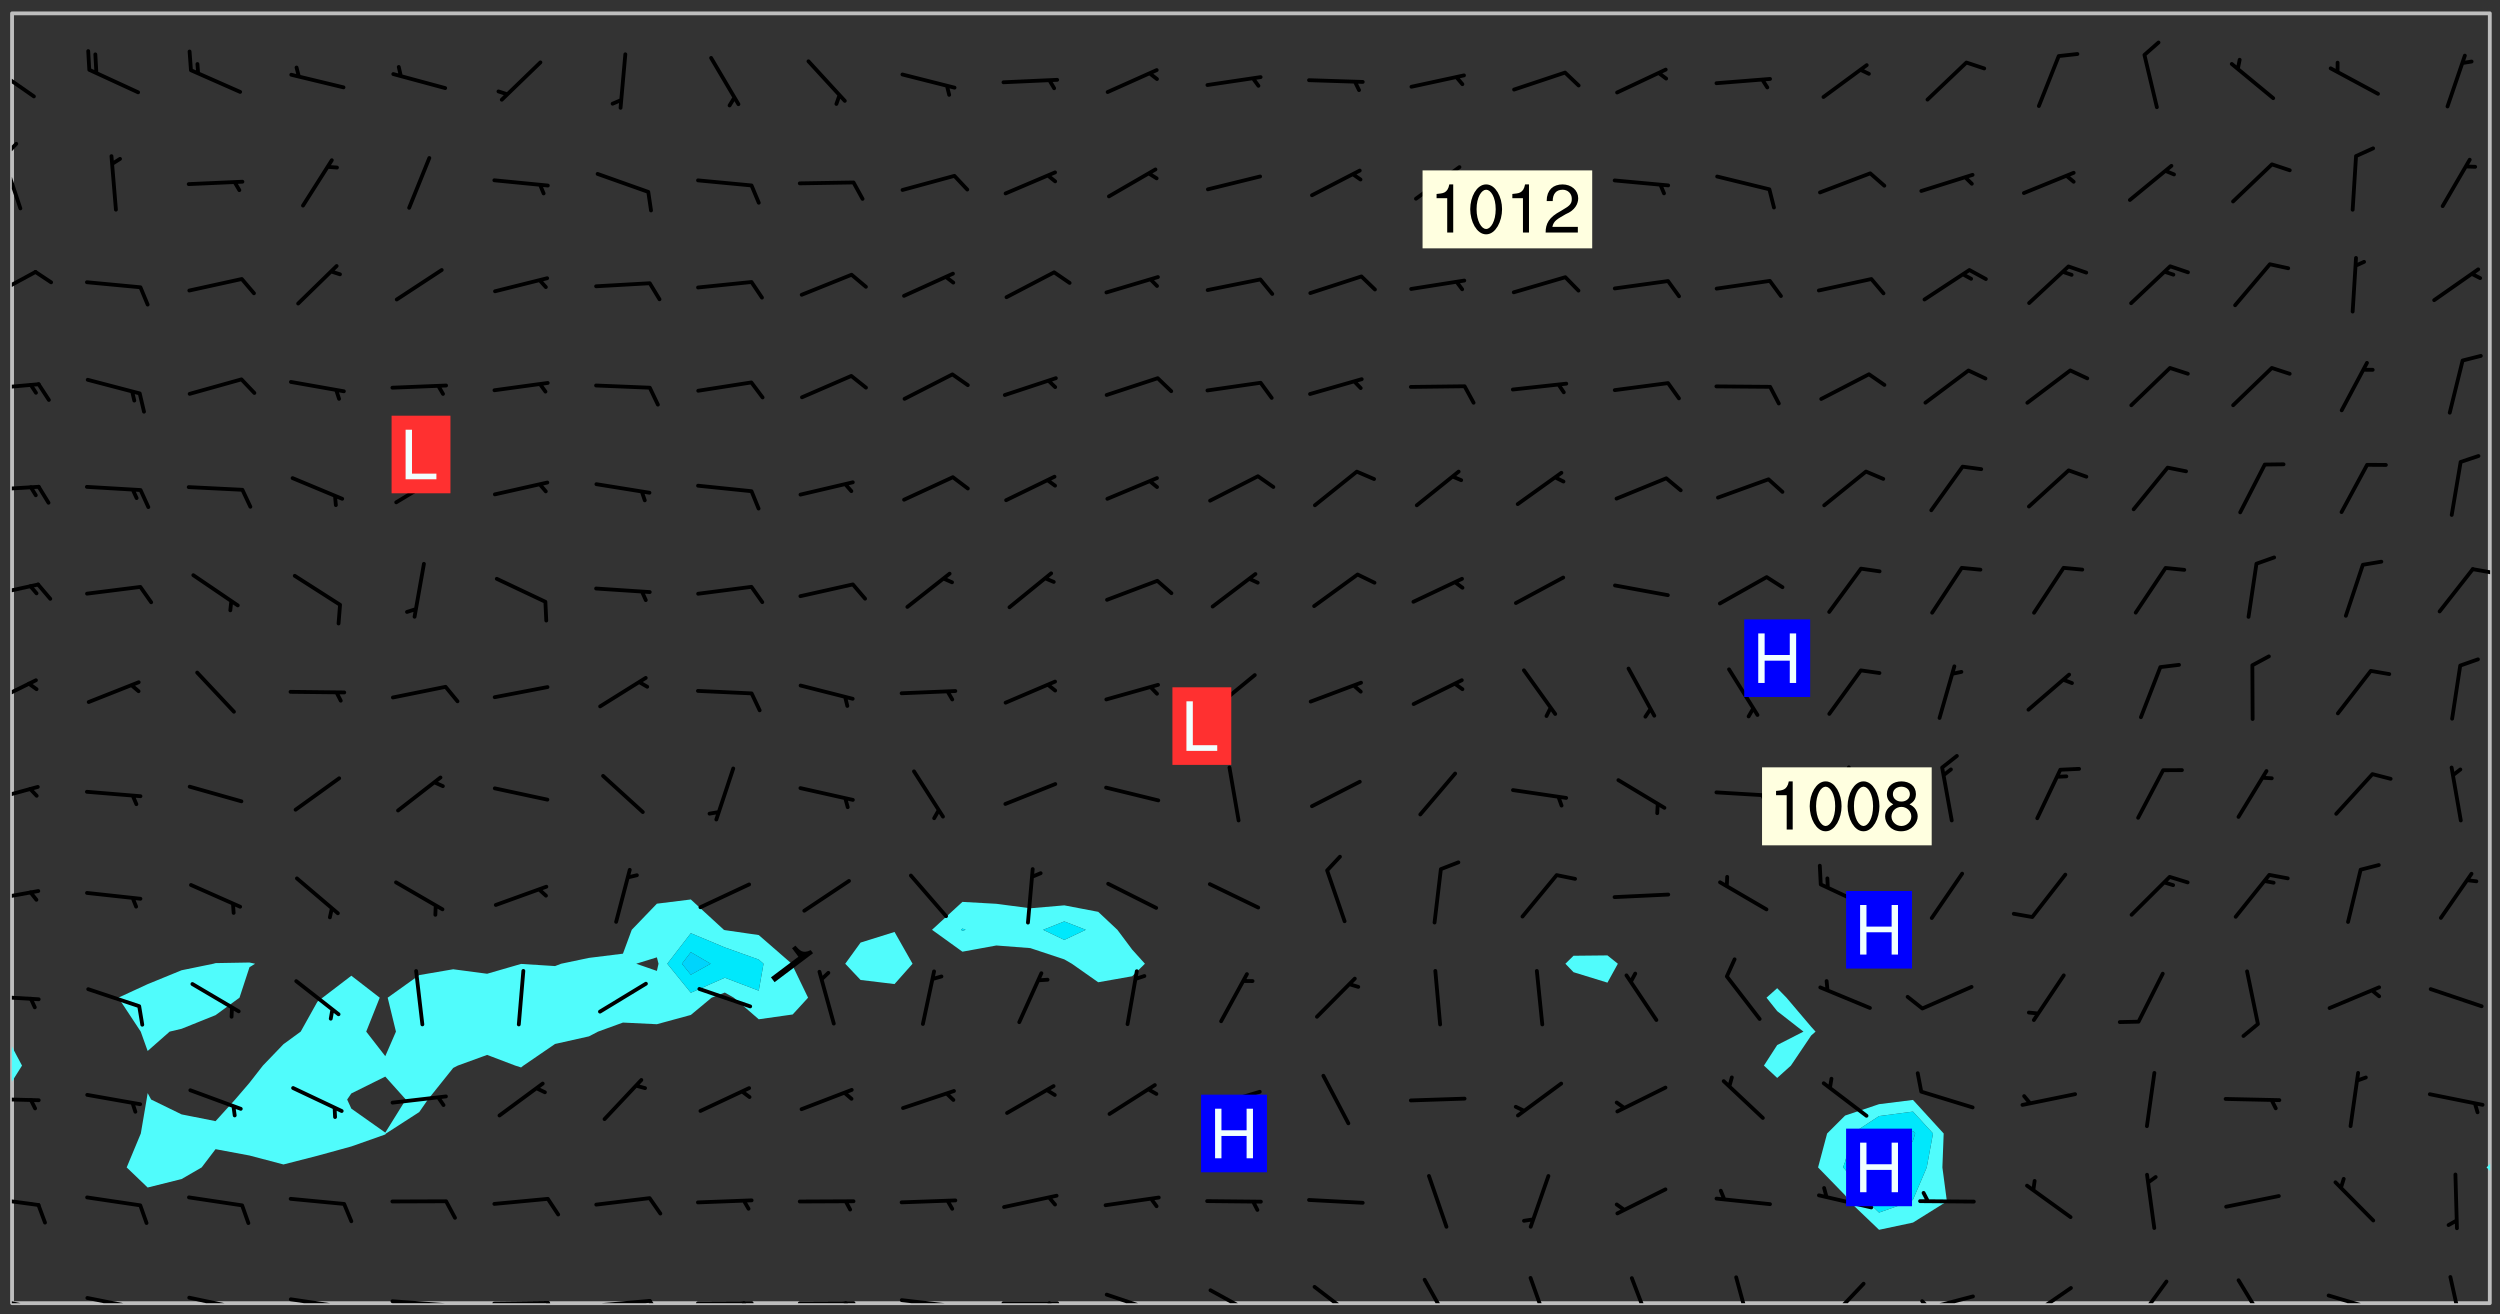<svg xmlns="http://www.w3.org/2000/svg" role="img" xmlns:xlink="http://www.w3.org/1999/xlink" viewBox="142.45 309.95 326.84 171.84"><rect x="142.45" y="309.95" width="326.84" height="171.84" fill="#333333" stroke="none"/><defs><clipPath id="clip2"><path d="M 144 451 L 145 451 L 145 480.328 L 144 480.328 Z M 144 451"/></clipPath><clipPath id="clip3"><path d="M 144 311.672 L 145 311.672 L 145 447 L 144 447 Z M 144 311.672"/></clipPath><clipPath id="clip4"><path d="M 144 311.672 L 468 311.672 L 468 480.328 L 144 480.328 Z M 144 311.672"/></clipPath><clipPath id="clip5"><path d="M 467 463 L 468 463 L 468 480.328 L 467 480.328 Z M 467 463"/></clipPath><clipPath id="clip6"><path d="M 467 311.672 L 468 311.672 L 468 463 L 467 463 Z M 467 311.672"/></clipPath><clipPath id="clip7"><path d="M 144 479 L 148 479 L 148 480.328 L 144 480.328 Z M 144 479"/></clipPath><clipPath id="clip8"><path d="M 147 480 L 149 480 L 149 480.328 L 147 480.328 Z M 147 480"/></clipPath><clipPath id="clip9"><path d="M 153 479 L 162 479 L 162 480.328 L 153 480.328 Z M 153 479"/></clipPath><clipPath id="clip10"><path d="M 160 480 L 162 480 L 162 480.328 L 160 480.328 Z M 160 480"/></clipPath><clipPath id="clip11"><path d="M 166 479 L 175 479 L 175 480.328 L 166 480.328 Z M 166 479"/></clipPath><clipPath id="clip12"><path d="M 173 480 L 175 480 L 175 480.328 L 173 480.328 Z M 173 480"/></clipPath><clipPath id="clip13"><path d="M 180 479 L 188 479 L 188 480.328 L 180 480.328 Z M 180 479"/></clipPath><clipPath id="clip14"><path d="M 187 480 L 189 480 L 189 480.328 L 187 480.328 Z M 187 480"/></clipPath><clipPath id="clip15"><path d="M 193 479 L 202 479 L 202 480.328 L 193 480.328 Z M 193 479"/></clipPath><clipPath id="clip16"><path d="M 200 480 L 203 480 L 203 480.328 L 200 480.328 Z M 200 480"/></clipPath><clipPath id="clip17"><path d="M 206 480 L 215 480 L 215 480.328 L 206 480.328 Z M 206 480"/></clipPath><clipPath id="clip18"><path d="M 213 480 L 216 480 L 216 480.328 L 213 480.328 Z M 213 480"/></clipPath><clipPath id="clip19"><path d="M 220 479 L 228 479 L 228 480.328 L 220 480.328 Z M 220 479"/></clipPath><clipPath id="clip20"><path d="M 227 479 L 229 479 L 229 480.328 L 227 480.328 Z M 227 479"/></clipPath><clipPath id="clip21"><path d="M 233 480 L 241 480 L 241 480.328 L 233 480.328 Z M 233 480"/></clipPath><clipPath id="clip22"><path d="M 239 480 L 241 480 L 241 480.328 L 239 480.328 Z M 239 480"/></clipPath><clipPath id="clip23"><path d="M 246 480 L 255 480 L 255 480.328 L 246 480.328 Z M 246 480"/></clipPath><clipPath id="clip24"><path d="M 252 480 L 254 480 L 254 480.328 L 252 480.328 Z M 252 480"/></clipPath><clipPath id="clip25"><path d="M 260 479 L 268 479 L 268 480.328 L 260 480.328 Z M 260 479"/></clipPath><clipPath id="clip26"><path d="M 266 480 L 268 480 L 268 480.328 L 266 480.328 Z M 266 480"/></clipPath><clipPath id="clip27"><path d="M 273 480 L 281 480 L 281 480.328 L 273 480.328 Z M 273 480"/></clipPath><clipPath id="clip28"><path d="M 279 480 L 281 480 L 281 480.328 L 279 480.328 Z M 279 480"/></clipPath><clipPath id="clip29"><path d="M 286 478 L 295 478 L 295 480.328 L 286 480.328 Z M 286 478"/></clipPath><clipPath id="clip30"><path d="M 292 480 L 294 480 L 294 480.328 L 292 480.328 Z M 292 480"/></clipPath><clipPath id="clip31"><path d="M 300 478 L 308 478 L 308 480.328 L 300 480.328 Z M 300 478"/></clipPath><clipPath id="clip32"><path d="M 314 477 L 321 477 L 321 480.328 L 314 480.328 Z M 314 477"/></clipPath><clipPath id="clip33"><path d="M 328 477 L 333 477 L 333 480.328 L 328 480.328 Z M 328 477"/></clipPath><clipPath id="clip34"><path d="M 342 476 L 346 476 L 346 480.328 L 342 480.328 Z M 342 476"/></clipPath><clipPath id="clip35"><path d="M 355 476 L 359 476 L 359 480.328 L 355 480.328 Z M 355 476"/></clipPath><clipPath id="clip36"><path d="M 369 476 L 372 476 L 372 480.328 L 369 480.328 Z M 369 476"/></clipPath><clipPath id="clip37"><path d="M 381 477 L 387 477 L 387 480.328 L 381 480.328 Z M 381 477"/></clipPath><clipPath id="clip38"><path d="M 393 479 L 401 479 L 401 480.328 L 393 480.328 Z M 393 479"/></clipPath><clipPath id="clip39"><path d="M 393 479 L 395 479 L 395 480.328 L 393 480.328 Z M 393 479"/></clipPath><clipPath id="clip40"><path d="M 407 478 L 414 478 L 414 480.328 L 407 480.328 Z M 407 478"/></clipPath><clipPath id="clip41"><path d="M 406 480 L 409 480 L 409 480.328 L 406 480.328 Z M 406 480"/></clipPath><clipPath id="clip42"><path d="M 421 477 L 426 477 L 426 480.328 L 421 480.328 Z M 421 477"/></clipPath><clipPath id="clip43"><path d="M 434 477 L 440 477 L 440 480.328 L 434 480.328 Z M 434 477"/></clipPath><clipPath id="clip44"><path d="M 446 479 L 454 479 L 454 480.328 L 446 480.328 Z M 446 479"/></clipPath><clipPath id="clip45"><path d="M 452 480 L 454 480 L 454 480.328 L 452 480.328 Z M 452 480"/></clipPath><clipPath id="clip46"><path d="M 462 476 L 465 476 L 465 480.328 L 462 480.328 Z M 462 476"/></clipPath><clipPath id="clip47"><path d="M 144 466 L 148 466 L 148 468 L 144 468 Z M 144 466"/></clipPath><clipPath id="clip48"><path d="M 144 453 L 148 453 L 148 455 L 144 455 Z M 144 453"/></clipPath><clipPath id="clip49"><path d="M 144 439 L 148 439 L 148 441 L 144 441 Z M 144 439"/></clipPath><clipPath id="clip50"><path d="M 144 426 L 148 426 L 148 428 L 144 428 Z M 144 426"/></clipPath><clipPath id="clip51"><path d="M 144 412 L 148 412 L 148 415 L 144 415 Z M 144 412"/></clipPath><clipPath id="clip52"><path d="M 144 398 L 148 398 L 148 403 L 144 403 Z M 144 398"/></clipPath><clipPath id="clip53"><path d="M 144 386 L 148 386 L 148 389 L 144 389 Z M 144 386"/></clipPath><clipPath id="clip54"><path d="M 465 384 L 468 384 L 468 386 L 465 386 Z M 465 384"/></clipPath><clipPath id="clip55"><path d="M 144 373 L 148 373 L 148 375 L 144 375 Z M 144 373"/></clipPath><clipPath id="clip56"><path d="M 144 359 L 148 359 L 148 362 L 144 362 Z M 144 359"/></clipPath><clipPath id="clip57"><path d="M 144 345 L 148 345 L 148 350 L 144 350 Z M 144 345"/></clipPath><clipPath id="clip58"><path d="M 144 330 L 146 330 L 146 338 L 144 338 Z M 144 330"/></clipPath><clipPath id="clip59"><path d="M 144 328 L 145 328 L 145 331 L 144 331 Z M 144 328"/></clipPath><clipPath id="clip60"><path d="M 144 318 L 148 318 L 148 323 L 144 323 Z M 144 318"/></clipPath><g id="surface1007" clip-path="url(#clip1)"><path fill="#fff" fill-opacity="0" fill-rule="evenodd" d="M 0 0 L 1000 0 L 1000 1000 L 0 1000 Z M 0 0"/><path fill="#d3d3d3" fill-opacity="0" fill-rule="evenodd" d="M162.152 355.867L161.918 356.16 161.977 356.395 162.094 356.566 162.27 356.801 162.562 357.148 162.676 357.207 162.793 357.035 162.852 356.801 163.027 356.625 163.492 356.449 164.191 356.449 164.426 356.742 164.715 357.559 164.773 357.734 164.949 357.965 165.301 358.199 166 358.898 166.172 359.074 166.406 359.422 166.641 359.832 166.93 360.414 167.34 360.879 167.57 361.113 167.805 361.289 167.922 361.52 168.098 361.812 168.27 362.977 168.27 363.211 168.328 363.5 168.387 363.617 168.504 363.734 168.852 364.145 168.969 364.316 169.145 364.492 169.32 364.727 169.438 364.898 169.609 365.25 169.668 365.484 169.902 365.891 170.137 365.832 169.961 366.008 169.902 366.938 169.32 366.938 169.086 366.824 168.738 366.938 168.621 367.055 168.562 367.348 168.504 367.523 168.387 367.695 167.922 367.988 167.863 368.223 167.805 368.336 167.805 368.98 167.863 369.152 167.863 369.562 167.922 369.621 167.922 370.027 167.98 370.434 168.098 370.609 168.156 370.668 168.387 371.309 168.328 371.602 168.328 372.301 168.27 372.883 168.27 373.117 168.211 373.348 168.156 373.699 168.156 375.621 168.211 375.738 168.637 375.738 168.27 375.855 168.246 376.207 169.137 377.375 170.879 377.914 172.219 378.273 172.219 378.812 172.309 379.621 172.844 380.336 174.363 380.605 175.254 380.52 175.344 381.684 175.879 381.863 177.039 381.684 179.094 380.699 180.254 380.336 182.133 380.16 183.828 379.98 183.648 380.699 182.133 380.785 180.883 380.875 180.078 381.145 179.004 381.953 179.273 382.672 179.809 383.57 179.629 384.195 179.363 385.004 179.629 386.082 180.254 386.98 181.059 387.16 182.309 386.98 182.043 387.703 182.141 388.207 182.195 388.5 182.195 388.672 182.254 388.965 182.254 389.371 182.43 389.488 182.781 389.605 183.188 389.605 183.48 389.43 183.594 389.312 183.652 389.195 183.77 388.965 183.828 388.789 184.18 388.324 184.41 388.148 184.586 388.09 184.762 388.148 184.82 388.324 184.938 389.312 184.992 389.781 185.051 389.953 185.168 390.188 185.344 390.246 186.16 390.305 186.449 390.305 186.566 390.539 186.625 390.945 186.684 391.297 186.684 392.402 186.801 392.695 186.918 393.043 187.207 393.742 187.383 394.094 187.965 394.848 188.316 395.023 188.488 395.082 188.957 395.316 189.598 395.781 189.945 396.016 190.238 396.191 190.531 396.246 190.762 396.309 191.578 396.656 191.871 396.832 191.984 397.004 192.336 397.355 192.453 397.531 192.977 398.172 192.977 398.461 193.035 398.812 193.035 399.16 193.094 399.512 193.152 399.801 193.27 399.859 193.441 399.918 193.617 399.918 194.199 400.152 194.375 400.27 194.551 400.559 194.727 400.793 194.84 401.027 195.133 401.258 195.25 401.375 195.25 401.785 195.309 401.84 195.598 402.074 195.832 402.191 195.891 402.309 196.008 402.48 196.066 402.598 196.297 402.832 196.355 403.008 196.59 403.066 196.707 403.125 196.59 403.238 196.531 403.355 196.531 403.473 196.414 403.766 196.297 404.055 196.297 404.637 196.473 404.754 196.59 404.812 196.648 404.93 196.766 405.047 196.879 405.105 197.055 405.453 197.113 405.805 197.172 406.211 197.172 406.387 197.113 406.562 196.996 407.262 196.996 407.434 197.113 407.609 197.406 407.902 197.812 407.902 197.988 408.02 198.105 408.191 198.223 408.484 198.223 408.719 197.695 408.719 197.465 408.484 197.23 408.484 197.055 408.543 196.996 409.242 197.055 409.59 197.172 409.766 197.348 410.176 197.465 410.406 197.754 410.875 197.93 410.93 198.453 410.93 198.688 410.988 199.445 411.629 199.504 411.922 199.504 412.156 199.562 412.215 199.793 412.562 199.793 412.914 199.676 413.086 199.676 413.379 199.969 413.668 200.262 413.844 200.434 413.902 200.727 414.078 201.02 414.195 201.602 414.602 201.891 414.836 202.184 415.012 202.402 415.172 202.418 415.184 202.648 415.359 203.289 415.883 203.465 416.117 203.582 416.293 203.758 416.469 203.871 416.641 203.871 417.281 203.988 417.457 204.457 417.574 205.039 417.691 205.273 417.75 205.504 417.863 205.797 417.98 205.91 418.039 206.496 418.391 206.785 418.562 206.961 418.625 207.137 418.68 207.312 418.738 208.012 419.09 208.301 419.266 208.535 419.32 208.824 419.496 209.059 419.613 209.699 420.02 209.992 420.137 210.164 420.195 210.398 420.254 210.809 420.312 211.039 420.371 211.273 420.488 211.332 420.66 210.922 420.836 211.391 420.895 211.449 421.188 211.562 421.422 211.738 421.477 211.973 421.535 212.148 421.594 212.555 421.711 213.195 421.945 213.312 422.117 213.371 422.352 213.371 422.527 213.312 422.645 213.254 423.051 213.488 423.285 213.605 423.344 213.953 423.461 214.594 423.691 214.77 423.809 215.059 423.926 215.234 424.102 215.469 424.566 216.051 425.672 216.227 425.848 216.574 426.023 216.75 426.141 217.102 426.258 218.148 426.781 218.383 426.84 218.848 426.953 219.141 427.012 219.605 427.188 220.363 427.77 220.598 428.004 220.945 428.469 221.121 428.645 221.41 428.879 222.227 429.578 222.52 429.754 222.809 430.043 223.102 430.219 223.395 430.508 224.09 431.148 224.266 431.324 224.559 431.559 224.848 431.793 225.316 432.082 225.957 432.664 226.305 432.898 226.539 433.191 226.887 433.539 227.238 434.004 228.172 434.996 228.52 435.402 228.637 435.578 228.871 435.637 228.984 435.754 229.629 435.93 229.859 436.043 230.094 436.102 230.387 436.277 230.617 436.395 231.551 437.094 231.957 437.5 232.191 437.676 232.598 437.852 232.832 437.969 233.648 438.316 233.996 438.551 234.23 438.668 234.523 438.957 234.754 439.074 235.512 439.426 235.863 439.598 236.094 439.656 236.387 439.773 236.621 439.832 237.492 440.008 238.309 440.008 238.777 440.238 238.949 440.297 239.824 440.996 240.289 441.113 240.582 441.172 240.758 441.23 240.988 441.289 241.457 441.348 241.805 441.406 242.156 441.465 242.562 441.523 242.855 441.523 243.027 441.582 243.027 441.812 243.203 441.988 243.496 441.988 243.844 442.047 244.195 442.105 244.895 442.223 245.535 442.223 246 441.988 246.293 441.812 246.465 441.695 246.875 441.523 247.164 441.348 248.098 440.883 248.566 440.59 249.09 440.297 249.555 440.125 250.02 439.949 251.07 439.484 251.359 439.367 251.77 439.25 252.059 439.133 252.586 438.957 254.102 438.258 254.684 437.91 254.973 437.852 255.266 437.793 255.613 437.676 256.488 437.445 256.84 437.328 256.953 437.328 257.188 437.27 258.062 437.035 258.297 436.977 259.109 436.977 259.461 436.918 260.277 436.801 260.449 436.742 260.801 436.688 261.094 436.629 261.324 436.57 262.141 436.395 262.316 436.336 262.664 436.336 262.898 436.277 263.363 436.16 264.121 435.988 264.355 435.93 264.703 435.93 265.113 435.812 265.402 435.754 266.688 435.695 266.977 435.695 267.387 435.637 267.617 435.578 267.793 435.578 268.668 435.461 269.074 435.461 269.484 435.344 269.832 435.344 270.184 435.23 271.055 435.172 272.805 435.172 273.852 435.461 274.262 435.578 274.551 435.695 274.902 435.812 275.191 435.93 276.242 436.102 276.531 436.16 276.824 436.16 277.117 436.219 277.289 436.277 277.699 436.336 277.871 436.395 277.988 436.453 278.105 436.453 278.223 436.512 278.574 436.57 278.688 436.57 279.098 436.637 281.02 437.031 282.945 437.426 284.465 437.875 286.16 438.594 288.305 439.398 289.91 438.68 291.34 437.875 292.5 436.797 293.75 436.348 296.785 435.629 298.66 435.27 300.805 433.922 303.039 432.668 305.539 431.41 307.234 430.961 309.02 430.781 310.18 430.512 310.805 431.051 312.145 430.781 312.859 429.793 313.844 428.449 314.289 428.27 315.094 427.91 316.969 427.371 318.754 426.922 320.004 426.652 321.164 426.562 322.863 426.473 324.824 426.203 326.074 426.113 326.613 426.113 327.238 426.023 328.129 426.023 330.273 425.844 332.684 425.664 335.273 425.574 336.969 425.754 338.578 425.844 340.008 426.203 341.168 426.922 343.043 427.91 344.203 429.438 344.469 430.152 345.098 430.242 345.453 431.141 345.988 431.68 346.523 433.207 347.598 433.566 348.133 433.566 347.328 434.102 347.418 435.809 348.133 438.504 349.023 439.309 349.918 440.297 350.633 441.555 352.418 442.094 353.938 441.914 354.293 443.258 355.902 442.453 356.883 441.914 357.152 442.184 357.469 441.969 357.688 441.824 358.488 442.273 358.938 441.914 359.293 441.914 359.828 441.645 360.367 440.926 360.902 440.656 361.527 439.668 362.688 440.117 363.527 440.488 364.922 441.105 366.617 440.926 368.223 440.926 370.008 441.016 370.188 439.309 370.723 437.965 371.527 438.234 372.02 439.082 372.422 439.488 372.332 440.027 372.332 440.387 373.047 440.836 373.758 440.566 375.188 440.566 375.547 441.555 375.992 442.812 376.707 444.156 377.957 444.785 379.652 445.414 380.367 445.234 380.547 444.695 381.527 444.605 381.977 444.965 382.062 446.223 381.797 446.852 381.262 447.031 381.262 447.57 381.977 448.555 382.242 449.094 383.227 450.082 384.027 451.16 383.762 451.52 383.672 452.418 383.047 454.75 382.691 456.816 382.602 458.609 382.422 459.328 382.332 459.867 382.332 461.305 381.352 463.188 380.992 464.895 380.457 465.793 379.652 466.961 379.387 467.5 381.441 468.754 381.527 469.113 381.172 469.652 381.082 469.473 381.082 470.281 381.172 471.719 380.727 472.434 379.652 472.527 379.387 473.242 379.922 474.141 380.727 474.859 381.887 475.668 383.227 475.938 383.672 476.297 383.316 476.746 381.527 476.656 380.277 476.207 379.562 475.488 378.938 475.398 378.762 478.988 378.574 480.297 467.934 480.297 467.934 311.703 412.664 311.703 412.664 360.785 413.426 360.91 416.715 361.453 418.738 364.289 418.738 367.043 421.09 367.375 423.438 367.707 427.488 367.707 426.109 371.867 424.086 372.574 422.062 373.277 421.52 373.621 418.926 375.238 418.738 375.355 416.715 373.277 415.984 370.535 413.312 368.457 411.938 364.957 411.871 364.875 409.914 362.203 412.664 360.785 412.664 311.703 294.422 311.703 294.422 403.117 294.539 403.148 294.672 403.16 294.746 403.234 294.852 403.281 294.941 403.34 295.027 403.398 295.117 403.457 295.414 403.754 295.473 403.844 295.504 403.961 295.531 404.078 295.547 404.215 295.516 404.332 295.457 404.422 295.398 404.508 295.355 404.613 295.309 404.715 295.281 404.836 295.281 404.98 295.457 405.25 295.605 405.398 295.68 405.484 295.754 405.559 295.797 405.664 295.859 405.754 295.918 405.84 295.961 405.945 296.02 406.035 296.066 406.137 296.109 406.242 296.168 406.328 296.285 406.508 296.359 406.582 296.422 406.668 296.48 406.758 296.523 406.863 296.582 406.953 296.641 407.039 296.703 407.129 296.762 407.219 296.805 407.32 296.922 407.5 296.996 407.574 297.055 407.66 297.129 407.734 297.219 407.793 297.324 407.84 297.473 407.84 297.605 407.824 297.738 407.84 297.84 407.793 297.914 407.719 297.961 407.617 297.945 407.484 297.945 407.336 297.898 407.23 297.871 407.113 297.824 407.012 297.797 406.891 297.754 406.789 297.691 406.699 297.648 406.598 297.605 406.492 297.574 406.375 297.559 406.242 297.547 406.105 297.633 406.047 297.691 405.961 297.812 405.93 297.855 406.035 297.871 406.168 297.871 406.285 297.93 406.387 297.988 406.477 298.078 406.535 298.227 406.684 298.285 406.773 298.328 406.879 298.316 406.98 298.402 407.039 298.508 407.086 298.594 407.145 298.684 407.203 298.758 407.277 298.641 407.305 298.535 407.352 298.449 407.41 298.375 407.484 298.316 407.574 298.254 407.66 298.227 407.781 298.18 407.883 298.137 407.988 298.105 408.105 298.094 408.238 298.078 408.371 298.078 408.52 298.105 408.637 298.152 408.742 298.195 408.844 298.254 408.934 298.328 409.008 298.418 409.066 298.492 409.141 298.582 409.199 298.641 409.289 298.684 409.395 298.73 409.496 298.848 409.527 298.98 409.543 299.129 409.543 299.246 409.512 299.352 409.555 299.395 409.66 299.441 409.762 299.469 409.883 299.5 410 299.527 410.117 299.559 410.238 299.586 410.355 299.691 410.398 299.793 410.445 299.926 410.43 300.074 410.578 300.137 410.664 300.211 410.738 300.281 410.812 300.371 410.875 300.477 410.918 300.578 410.961 300.695 410.992 300.832 411.008 300.949 410.977 301.023 410.902 301.051 410.785 301.039 410.652 301.008 410.531 300.98 410.414 301.023 410.309 301.141 410.309 301.23 410.371 301.348 410.398 301.496 410.398 301.629 410.414 301.777 410.414 301.91 410.43 302.043 410.414 302.191 410.414 302.324 410.398 302.457 410.387 302.594 410.398 302.711 410.371 302.844 410.355 303.035 410.297 302.977 410.473 302.961 410.605 302.934 410.727 302.918 410.859 302.859 410.945 302.727 410.961 302.621 411.008 302.516 411.051 302.398 411.082 302.281 411.109 302.016 411.141 301.867 411.141 301.734 411.156 301.66 411.23 301.719 411.316 301.867 411.465 301.984 411.645 302.059 411.715 302.148 411.777 302.238 411.836 302.324 411.895 302.414 411.953 302.516 411.996 302.621 412.059 302.727 412.102 302.812 412.16 302.918 412.207 303.02 412.25 303.199 412.367 303.258 412.457 303.215 412.559 303.168 412.664 303.184 412.797 303.406 413.02 303.465 413.109 303.508 413.211 303.539 413.332 303.582 413.434 303.598 413.566 303.629 413.684 303.641 413.82 303.672 413.938 303.82 414.086 303.922 414.129 304.027 414.172 304.145 414.203 304.277 414.219 304.414 414.234 304.531 414.234 304.648 414.203 304.738 414.145 304.781 414.039 304.828 413.938 304.871 413.832 304.902 413.715 304.914 413.582 304.914 413.434 304.902 413.301 304.887 413.168 304.855 413.051 304.812 412.945 304.766 412.84 304.723 412.738 304.68 412.633 304.664 412.5 304.68 412.367 304.707 412.25 304.738 412.133 304.766 412.012 304.812 411.91 304.902 411.852 304.988 411.789 305.062 411.715 305.152 411.656 305.375 411.434 305.434 411.348 305.508 411.273 305.625 411.094 305.684 411.008 305.684 410.859 305.609 410.785 305.508 410.738 305.402 410.695 305.301 410.652 305.242 410.562 305.195 410.457 305.168 410.34 305.258 410.281 305.375 410.25 305.477 410.207 305.656 410.09 305.805 409.941 305.816 409.809 305.805 409.703 305.715 409.645 305.582 409.66 305.434 409.66 305.301 409.676 305.168 409.66 305.047 409.629 304.961 409.57 304.887 409.496 304.828 409.406 304.766 409.32 304.648 409.141 304.59 409.055 304.621 408.934 304.707 408.875 304.828 408.844 304.887 408.758 304.887 408.637 304.855 408.52 304.797 408.43 304.738 408.344 304.691 408.238 304.664 408.121 304.648 407.988 304.707 407.898 304.781 407.824 304.871 407.766 304.988 407.586 305.062 407.512 305.121 407.426 305.27 407.277 305.391 407.246 305.523 407.23 305.656 407.246 305.73 407.32 305.773 407.426 305.789 407.559 305.758 407.676 305.641 407.707 305.508 407.719 305.359 407.867 305.316 407.973 305.27 408.074 305.242 408.195 305.211 408.312 305.211 408.461 305.242 408.578 305.285 408.684 305.344 408.773 305.418 408.844 305.492 408.918 305.609 408.949 305.73 408.977 305.848 408.949 305.98 408.934 306.098 408.934 306.188 408.992 306.262 409.066 306.309 409.172 306.367 409.258 306.469 409.305 306.602 409.32 306.707 409.363 306.793 409.422 306.781 409.527 306.707 409.602 306.527 409.719 306.469 409.809 306.379 409.867 306.309 409.941 306.234 410.016 306.172 410.105 306.145 410.223 306.129 410.355 306.145 410.488 306.129 410.621 306.129 410.77 306.145 410.902 306.172 411.02 306.203 411.141 306.277 411.215 306.367 411.273 306.453 411.332 306.543 411.391 306.66 411.422 306.66 411.508 306.559 411.555 306.469 411.613 306.203 411.645 306.086 411.672 305.938 411.672 305.832 411.715 305.73 411.762 305.672 411.852 305.609 412.086 305.598 412.219 305.566 412.34 305.551 412.473 305.551 412.766 305.539 412.898 305.551 413.035 305.566 413.168 305.699 413.184 305.832 413.195 305.953 413.227 306.039 413.285 306.113 413.359 306.16 413.465 306.203 413.566 306.219 413.699 306.219 414.145 306.203 414.277 306.203 414.723 306.234 414.988 306.262 415.105 306.277 415.238 306.309 415.355 306.395 415.566 306.426 415.832 306.426 415.98 306.395 416.098 306.367 416.215 306.336 416.336 306.309 416.453 306.277 416.57 306.246 416.691 306.234 416.824 306.219 416.957 306.309 417.016 306.426 416.984 306.527 417 306.574 417.105 306.543 417.371 306.543 417.812 306.5 417.918 306.453 418.023 306.41 418.125 306.367 418.23 306.309 418.316 306.277 418.438 306.234 418.555 306.203 418.672 306.188 418.805 306.203 418.938 306.262 419.027 306.367 419.074 306.453 419.133 306.512 419.219 306.5 419.355 306.469 419.473 306.426 419.574 306.426 420.02 306.41 420.152 306.41 420.301 306.379 420.418 306.336 420.523 306.309 420.641 306.262 420.746 306.219 420.848 306.188 420.969 306.16 421.086 306.129 421.219 306.098 421.336 306.07 421.453 306.027 421.559 305.996 421.676 305.965 421.797 305.953 421.93 305.938 422.062 305.938 422.359 305.965 422.477 305.965 422.625 306.012 423.023 306.039 423.141 306.098 423.23 306.219 423.262 306.367 423.262 306.5 423.246 306.559 423.336 306.559 423.453 306.5 423.543 306.41 423.602 306.309 423.645 306.203 423.691 306.113 423.75 306.027 423.809 305.891 423.824 305.773 423.793 305.641 423.777 305.539 423.824 305.477 423.91 305.465 424.047 305.449 424.18 305.418 424.297 305.391 424.414 305.375 424.547 305.344 424.668 305.344 424.965 305.359 425.098 305.391 425.215 305.391 425.363 305.402 425.496 305.402 425.645 305.375 425.762 305.328 425.863 305.301 425.984 305.27 426.102 305.211 426.191 305.137 426.266 305.035 426.309 304.93 426.355 304.812 426.383 304.691 426.414 304.59 426.367 304.648 426.281 304.754 426.234 304.781 426.117 304.812 426 304.84 425.879 304.871 425.762 304.871 425.613 304.887 425.48 304.855 425.363 304.812 425.258 304.707 425.273 304.633 425.348 304.531 425.391 304.441 425.453 304.367 425.527 304.324 425.629 304.309 425.762 304.277 425.879 304.25 426 304.219 426.117 304.191 426.234 304.16 426.355 304.133 426.473 304.102 426.59 304.059 426.695 303.969 426.754 303.879 426.754 303.762 426.723 303.73 426.637 303.746 426.5 303.715 426.383 303.715 426.234 303.703 426.102 303.703 425.953 303.641 425.719 303.613 425.598 303.57 425.496 303.523 425.391 303.465 425.305 303.406 425.215 303.363 425.109 303.301 425.023 303.152 424.875 303.082 424.801 302.977 424.754 302.871 424.711 302.77 424.668 302.473 424.371 302.383 424.297 302.297 424.238 302.191 424.195 302.102 424.133 302.016 424.074 301.91 424.031 301.82 423.973 301.734 423.91 301.66 423.84 301.555 423.793 301.469 423.734 301.363 423.691 301.273 423.629 301.172 423.586 301.066 423.543 300.98 423.484 300.875 423.438 300.77 423.395 300.668 423.348 300.578 423.289 300.477 423.246 300.371 423.203 300.281 423.141 300.164 423.113 300.031 423.098 299.898 423.113 299.75 423.113 299.617 423.129 299.5 423.098 299.41 423.039 299.336 422.965 299.246 422.906 299.145 422.859 298.996 422.859 298.875 422.832 298.773 422.789 298.699 422.715 298.582 422.535 298.492 422.477 298.391 422.434 298.301 422.371 298.195 422.328 298.105 422.27 298.02 422.211 297.914 422.164 297.855 422.078 297.797 421.988 297.754 421.883 297.707 421.781 297.633 421.707 297.547 421.648 297.473 421.574 297.383 421.516 297.16 421.293 297.117 421.188 297.086 420.922 297.191 420.879 297.336 420.879 297.441 420.922 297.516 420.996 297.605 421.055 297.691 421.113 297.797 421.16 297.887 421.219 298.035 421.367 298.105 421.441 298.254 421.59 298.316 421.676 298.391 421.75 298.477 421.809 298.551 421.883 298.641 421.945 298.73 422.004 298.816 422.062 299.086 422.238 299.188 422.285 299.293 422.328 299.395 422.371 299.441 422.297 299.5 422.211 299.574 422.137 299.645 422.062 299.75 422.105 299.824 422.18 299.883 422.27 299.926 422.371 299.973 422.477 300.016 422.582 300.137 422.609 300.254 422.582 300.328 422.492 300.371 422.387 300.43 422.297 300.504 422.223 300.609 422.18 300.727 422.152 300.859 422.164 300.949 422.223 301.098 422.371 301.156 422.461 301.199 422.566 301.246 422.668 301.289 422.773 301.332 422.875 301.438 422.922 301.543 422.965 301.676 422.98 301.762 422.922 301.82 422.832 301.895 422.758 302 422.715 302.117 422.742 302.223 422.789 302.324 422.832 302.43 422.875 302.531 422.922 302.711 423.039 302.711 423.156 302.695 423.289 302.711 423.422 302.727 423.559 302.785 423.645 302.887 423.691 303.008 423.719 303.125 423.75 303.273 423.75 303.391 423.719 303.449 423.629 303.629 423.512 303.688 423.422 303.762 423.348 303.82 423.262 303.938 423.082 304.117 422.965 304.234 422.996 304.324 423.055 304.367 423.129 304.352 423.262 304.352 423.379 304.441 423.438 304.59 423.438 304.723 423.422 304.855 423.41 305.121 423.379 305.227 423.336 305.344 423.305 305.465 423.277 305.539 423.203 305.609 423.129 305.672 423.039 305.656 422.934 305.609 422.832 305.508 422.789 305.402 422.773 305.285 422.801 305.02 422.832 304.871 422.832 304.797 422.758 304.707 422.699 304.59 422.668 304.473 422.641 304.34 422.625 304.191 422.625 304.059 422.641 303.762 422.641 303.656 422.594 303.508 422.445 303.465 422.344 303.406 422.254 303.629 422.031 303.715 421.973 303.82 421.93 303.938 421.898 304.07 421.883 304.203 421.898 304.34 421.914 304.441 421.957 304.574 421.945 304.664 421.883 304.766 421.84 304.828 421.75 304.781 421.648 304.691 421.59 304.574 421.559 304.473 421.516 304.414 421.426 304.352 421.336 304.352 421.219 304.367 421.086 304.473 421.039 304.547 420.969 304.547 420.848 304.457 420.789 304.426 420.672 304.516 420.613 304.59 420.539 304.633 420.434 304.691 420.344 304.738 420.242 304.754 420.109 304.754 419.961 304.707 419.855 304.664 419.754 304.574 419.695 304.441 419.68 304.34 419.637 304.203 419.621 304.086 419.59 303.641 419.59 303.508 419.574 303.375 419.562 303.242 419.547 303.125 419.516 302.977 419.516 302.844 419.5 302.711 419.488 302.445 419.457 302.324 419.414 302.238 419.355 302.164 419.281 302.164 419.133 302.176 419 302.281 418.953 302.383 418.91 302.516 418.895 302.668 418.895 302.801 418.879 303.094 418.879 303.215 418.91 303.316 418.953 303.406 419.012 303.641 419.074 303.762 419.027 303.852 418.969 303.953 418.926 304.086 418.91 304.191 418.953 304.293 419 304.426 419.012 304.547 418.984 304.691 418.984 304.812 418.953 304.93 418.926 305.035 418.879 305.109 418.805 305.195 418.746 305.344 418.598 305.402 418.512 305.449 418.406 305.477 418.289 305.492 418.184 305.391 418.141 305.301 418.082 305.184 418.051 305.078 418.008 304.988 417.945 304.914 417.859 304.84 417.785 304.738 417.742 304.633 417.695 304.531 417.652 304.473 417.562 304.426 417.461 304.34 417.25 304.277 417.164 304.219 417.074 304.145 417 304.059 416.941 303.789 416.941 303.672 416.973 303.582 417.031 303.48 417.074 303.348 417.09 303.242 417.074 303.215 416.957 303.152 416.867 303.035 416.836 302.934 416.793 302.785 416.645 302.754 416.527 302.738 416.422 302.812 416.348 302.992 416.23 303.109 416.203 303.227 416.172 303.363 416.188 303.465 416.23 303.57 416.273 303.672 416.32 303.777 416.363 303.895 416.395 304.027 416.41 304.145 416.438 304.277 416.453 304.383 416.438 304.473 416.379 304.398 416.305 304.293 416.262 304.219 416.188 304.145 416.098 303.996 415.949 303.91 415.891 303.82 415.832 303.746 415.758 303.656 415.699 303.555 415.652 303.434 415.625 303.332 415.578 303.227 415.535 303.109 415.504 303.008 415.461 302.887 415.43 302.738 415.43 302.621 415.461 302.516 415.504 302.43 415.566 302.25 415.684 302.164 415.742 302.074 415.801 301.969 415.848 301.883 415.906 301.777 415.949 301.676 415.992 301.57 416.039 301.496 416.113 301.438 416.203 301.379 416.289 301.332 416.395 301.273 416.48 301.199 416.555 301.066 416.543 300.949 416.512 300.832 416.512 300.758 416.586 300.668 416.645 300.594 416.719 300.504 416.777 300.418 416.836 300.312 416.883 300.211 416.926 300.074 416.941 299.973 416.898 299.824 416.75 299.719 416.703 299.633 416.703 299.527 416.75 299.426 416.793 299.305 416.824 299.188 416.793 299.113 416.719 299.113 416.602 299.145 416.48 299.219 416.41 299.277 416.32 299.352 416.246 299.469 416.215 299.574 416.172 299.867 416.172 300 416.156 300.137 416.141 300.238 416.098 300.328 416.039 300.43 415.992 300.52 415.934 300.652 415.922 300.742 415.98 300.875 415.992 300.965 415.934 301.051 415.875 301.156 415.832 301.246 415.773 301.332 415.711 301.422 415.652 301.57 415.504 301.629 415.418 301.688 415.328 301.793 415.285 301.926 415.27 302.043 415.297 302.164 415.328 302.223 415.27 302.281 415.18 302.312 414.914 302.34 414.797 302.445 414.809 302.578 414.824 302.68 414.781 302.77 414.723 302.828 414.633 302.902 414.559 302.961 414.469 303.008 414.367 303.02 414.234 303.008 414.102 302.961 413.996 302.812 413.848 302.754 413.758 302.695 413.672 302.652 413.566 302.652 413.121 302.668 412.988 302.668 412.84 302.68 412.707 302.621 412.648 302.531 412.707 302.43 412.664 302.25 412.547 302.164 412.488 302.102 412.398 302.043 412.309 301.969 412.234 301.883 412.176 301.762 412.207 301.66 412.219 301.555 412.266 301.469 412.324 301.363 412.367 301.215 412.516 301.125 412.574 301.039 412.633 300.949 412.695 300.844 412.738 300.711 412.754 300.711 412.633 300.816 412.59 300.934 412.559 301.008 412.488 301.051 412.383 301.051 412.234 301.023 412.117 300.875 411.969 300.742 411.953 300.594 411.953 300.477 411.984 300.371 412.027 300.27 412.07 300.18 412.133 300.062 412.16 299.988 412.086 300 411.953 299.957 411.852 299.914 411.746 299.824 411.688 299.707 411.715 299.586 411.746 299.469 411.777 299.367 411.82 299.246 411.852 299.145 411.895 299.039 411.938 298.949 411.996 298.848 412.012 298.848 411.895 298.863 411.762 298.805 411.672 298.73 411.715 298.582 411.863 298.523 411.953 298.449 412.027 298.402 412.133 298.359 412.234 298.285 412.309 298.227 412.398 298.152 412.473 298.094 412.559 298.02 412.633 297.93 412.695 297.855 412.766 297.781 412.84 297.68 412.855 297.547 412.871 297.441 412.828 297.441 412.707 297.59 412.559 297.633 412.457 297.691 412.367 297.738 412.266 297.781 412.16 297.84 412.07 297.871 411.953 297.914 411.852 297.945 411.73 297.973 411.613 298.02 411.508 298.062 411.406 298.105 411.301 298.18 411.23 298.27 411.168 298.359 411.109 298.461 411.066 298.758 411.066 299.023 411.035 299.129 410.992 299.055 410.918 298.938 410.887 298.832 410.844 298.742 410.785 298.641 410.738 298.551 410.68 298.449 410.637 298.344 410.594 298.254 410.531 298.168 410.473 298.062 410.43 297.961 410.387 297.84 410.355 297.723 410.324 297.621 410.281 297.5 410.25 297.398 410.207 297.309 410.148 297.266 410.043 297.25 409.91 297.352 409.867 297.484 409.852 297.621 409.867 297.754 409.852 297.855 409.809 297.914 409.719 297.93 409.613 297.84 409.555 297.766 409.48 297.664 409.438 297.574 409.379 297.426 409.23 297.383 409.125 297.367 408.992 297.367 408.699 297.309 408.609 297.219 408.551 297.145 408.477 297.102 408.371 297.07 408.254 297.012 408.164 296.938 408.09 296.82 408.062 296.746 407.988 296.656 407.93 296.566 407.867 296.48 407.809 296.406 407.734 296.348 407.648 296.301 407.543 296.215 407.484 296.066 407.336 295.871 407.277 295.738 407.293 295.637 407.336 295.562 407.41 295.516 407.512 295.473 407.617 295.414 407.707 295.355 407.793 295.059 408.09 294.969 408.148 294.883 408.148 294.82 408.062 294.777 407.957 294.809 407.84 294.867 407.75 294.895 407.633 294.883 407.5 294.793 407.438 294.688 407.484 294.57 407.512 294.453 407.543 294.184 407.719 294.082 407.766 293.965 407.793 293.859 407.84 293.77 407.898 293.668 407.941 293.609 407.855 293.562 407.75 293.578 407.617 293.625 407.512 293.695 407.438 293.77 407.367 293.828 407.277 293.828 407.129 293.785 407.023 293.547 407.023 293.445 407.07 293.414 407.188 293.387 407.305 293.355 407.426 293.281 407.469 293.148 407.484 293.074 407.438 293.031 407.336 292.988 407.23 292.941 407.129 292.898 407.023 292.777 407.055 292.676 407.098 292.543 407.113 292.426 407.145 292.32 407.188 292.23 407.246 292.129 407.293 292.008 407.32 291.875 407.336 291.773 407.293 291.715 407.203 291.668 407.098 291.625 406.996 291.582 406.891 291.582 406.773 291.641 406.684 291.727 406.625 291.906 406.508 292.008 406.461 292.113 406.418 292.219 406.359 292.32 406.316 292.41 406.254 292.512 406.211 292.617 406.152 292.719 406.105 292.809 406.047 292.914 406.004 293.016 405.961 293.105 405.898 293.207 405.855 293.344 405.84 293.461 405.871 293.562 405.914 293.684 405.945 293.785 405.988 293.891 406.035 293.992 406.078 294.098 406.121 294.199 406.168 294.305 406.211 294.406 406.254 294.512 406.301 294.598 406.359 294.703 406.402 294.82 406.434 294.926 406.477 295.027 406.523 295.117 406.582 295.223 406.625 295.324 406.668 295.43 406.715 295.547 406.742 295.648 406.789 295.77 406.816 295.918 406.816 296.004 406.758 296.02 406.656 296.078 406.566 296.051 406.449 295.977 406.375 295.859 406.195 295.785 406.121 295.695 406.047 295.516 405.93 295.43 405.871 295.324 405.828 295.223 405.781 294.953 405.605 294.895 405.516 294.82 405.441 294.762 405.352 294.719 405.25 294.688 405.133 294.672 404.996 294.672 404.434 294.66 404.301 294.645 404.168 294.613 404.051 294.598 403.918 294.586 403.785 294.555 403.664 294.332 403.441 294.273 403.355 294.258 403.25 294.289 403.133 294.422 403.117 294.422 311.703 172.992 311.703 172.992 313.156 172.934 313.391 172.582 314.441 172.41 314.965 172.293 315.312 172.117 315.723 172 315.895 171.766 316.188 171.535 316.246 171.184 316.246 171.066 316.305 170.836 316.711 170.836 317.004 170.953 317.18 171.184 317.41 171.301 317.645 171.941 318.402 172.234 318.867 172.41 319.102 172.641 319.453 172.875 319.801 173.516 320.617 173.691 321.082 173.863 321.492 173.98 322.188 174.156 322.656 174.273 324.055 174.332 324.52 174.332 325.395 174.449 326.441 174.449 331.223 174.391 331.688 174.039 332.969 173.863 333.492 173.75 333.902 173.398 334.832 172.934 336 172.699 336.582 172.582 336.758 172.41 337.105 172.234 337.512 171.883 338.328 171.824 338.621 171.711 338.914 171.594 339.203 171.535 339.379 171.418 340.254 171.359 340.66 171.301 340.777 171.242 340.953 171.184 341.125 170.953 341.652 170.836 341.824 170.836 342.059 170.719 342.293 170.66 342.465 170.484 343.051 170.484 343.34 170.426 343.516 170.426 343.809 170.367 343.922 170.309 344.449 170.309 344.621 170.254 344.855 170.254 347.477 170.078 348.293 169.961 348.469 169.785 348.703 169.668 348.875 169.555 349.109 168.969 350.043 168.738 350.332 168.445 350.797 168.27 351.031 167.98 351.383 167.629 352.082 167.516 352.312 167.34 352.723 167.164 352.953 166.758 353.48 165.941 354.18 165.648 354.352 165.359 354.586 165.184 354.703 165.008 354.879 164.484 355.285 163.957 355.461 163.785 355.637 163.551 355.691 162.91 355.867 162.152 355.867M174.363 386.891L173.289 387.34 173.648 388.234 174.898 387.52 175.344 386.98 174.363 386.891"/><path fill="#d3d3d3" fill-opacity="0" fill-rule="evenodd" d="M201.508 416.598L200.613 416.598 201.062 417.227 202.043 417.586 202.848 417.496 203.293 416.508 203.117 416.598 202.402 416.242 201.508 416.598M356.129 475.668L356.07 475.145 356.07 474.852 356.184 474.559 356.242 474.328 356.711 473.859 356.824 473.859 356.941 473.746 357.059 473.688 357.234 473.688 357.469 473.629 357.816 473.629 358.051 473.688 358.168 473.746 358.398 473.918 358.457 474.094 358.574 474.676 358.574 474.969 358.457 475.145 358.285 475.434 358.109 475.609 357.582 476.133 357.352 476.367 357.234 476.426 357.059 476.426 356.941 476.367 356.535 476.074 356.359 475.957 356.242 475.898 356.184 475.785 356.129 475.668M362.77 464.711L362.711 464.539 362.711 463.43 362.77 463.258 362.945 463.199 363.117 463.141 363.293 463.141 363.527 463.082 363.645 463.141 363.703 463.84 363.645 464.012 363.527 464.188 363.41 464.246 363.176 464.77 363.062 464.828 362.828 464.828 362.77 464.711M372.383 450.32L372.266 450.145 372.266 449.445 372.559 448.57 372.676 448.398 372.852 448.047 372.965 447.816 373.082 447.523 373.434 446.766 373.551 446.535 373.723 446.301 373.898 446.301 374.016 446.242 374.656 446.242 374.773 446.301 375.008 446.535 375.18 446.648 375.531 446.941 375.648 447.059 375.762 447.234 375.762 447.348 375.879 447.406 375.996 447.523 375.996 448.223 375.938 448.398 375.938 448.629 375.879 448.805 375.531 449.855 375.414 450.086 375.297 450.32 375.18 450.379 374.949 450.613 374.309 450.902 373.434 450.902 373.023 450.785 372.383 450.32"/><path fill="none" stroke="#bebebe" stroke-linecap="round" stroke-linejoin="round" stroke-miterlimit="10" stroke-width=".5" d="M 431.957 354.305 L 108.027 354.305 L 108.027 185.68 L 431.957 185.68 L 431.957 354.305" transform="matrix(1 0 0 -1 36 666)"/><g clip-path="url(#clip2)"><path fill="#fff" fill-opacity="0" fill-rule="evenodd" d="M 144 475.891 L 144 480.328 L 144.004 480.328 L 144 480.328 L 144 451.371 L 144 475.891"/></g><g clip-path="url(#clip3)"><path fill="#fff" fill-opacity="0" fill-rule="evenodd" d="M 144 444.82 L 144 446.762 L 144 311.672 L 144.004 311.672 L 144 311.672 L 144 444.82"/></g><path fill="#50fcfc" fill-rule="evenodd" d="M 144 446.762 L 144 451.371 L 144.004 451.367 L 144.004 446.77 L 144 446.762"/><g clip-path="url(#clip4)"><path fill="#fff" fill-opacity="0" fill-rule="evenodd" d="M 144.004 480.328 L 144.004 451.367 L 145.328 449.262 L 144.004 446.77 L 144.004 311.672 L 175.066 311.672 L 175.066 435.785 L 170.629 435.863 L 170.344 435.945 L 166.191 436.797 L 161.754 438.613 L 157.922 440.383 L 160.848 444.82 L 161.754 447.352 L 164.629 444.82 L 166.191 444.449 L 170.629 442.668 L 173.762 440.383 L 175.066 436.402 L 175.801 435.945 L 175.066 435.785 L 175.066 311.672 L 232.766 311.672 L 232.766 427.543 L 228.328 428.094 L 225.043 431.508 L 223.891 434.629 L 219.453 435.18 L 215.809 435.945 L 215.016 436.25 L 210.574 435.969 L 206.137 437.254 L 201.699 436.668 L 197.262 437.43 L 193.133 440.383 L 194.215 444.82 L 192.82 448.031 L 190.328 444.82 L 192.094 440.383 L 188.383 437.512 L 184.625 440.383 L 183.945 440.91 L 181.762 444.82 L 179.508 446.465 L 176.82 449.262 L 175.066 451.512 L 173.191 453.699 L 170.629 456.527 L 166.191 455.641 L 162.211 453.699 L 161.754 452.859 L 161.617 453.699 L 160.859 458.137 L 159.012 462.574 L 161.754 465.203 L 166.191 464.094 L 168.816 462.574 L 170.629 460.188 L 175.066 461.016 L 179.508 462.188 L 183.945 461.051 L 188.383 459.832 L 192.82 458.266 L 192.922 458.137 L 197.262 455.336 L 198.395 453.699 L 201.699 449.57 L 202.293 449.262 L 206.137 447.863 L 209.816 449.262 L 210.574 449.504 L 210.883 449.262 L 215.016 446.434 L 219.453 445.438 L 220.637 444.82 L 223.891 443.637 L 228.328 443.852 L 232.766 442.641 L 235.484 440.383 L 237.207 439.715 L 238.383 440.383 L 241.645 443.207 L 246.082 442.578 L 248.094 440.383 L 246.082 436.215 L 245.957 435.945 L 241.645 432.195 L 237.207 431.551 L 237.086 431.508 L 232.766 427.543 L 232.766 311.672 L 259.398 311.672 L 259.398 431.789 L 254.957 433.18 L 252.953 435.945 L 254.957 438.066 L 259.398 438.602 L 261.754 435.945 L 259.398 431.789 L 259.398 311.672 L 268.273 311.672 L 268.273 427.859 L 264.297 431.508 L 268.273 434.371 L 272.711 433.559 L 277.152 433.902 L 281.59 435.375 L 282.578 435.945 L 286.027 438.367 L 290.465 437.582 L 292.133 435.945 L 290.465 434.094 L 288.531 431.508 L 286.027 429.16 L 281.59 428.312 L 277.152 428.695 L 272.711 428.109 L 268.273 427.859 L 268.273 311.672 L 352.602 311.672 L 352.602 434.855 L 348.164 434.902 L 347.102 435.945 L 348.164 437.051 L 352.602 438.418 L 353.961 435.945 L 352.602 434.855 L 352.602 311.672 L 374.793 311.672 L 374.793 439.141 L 373.395 440.383 L 374.793 442.141 L 378.227 444.82 L 374.793 446.574 L 373.059 449.262 L 374.793 450.875 L 376.586 449.262 L 379.234 445.332 L 379.809 444.82 L 379.234 444.184 L 376.008 440.383 L 374.793 439.141 L 374.793 311.672 L 392.547 311.672 L 392.547 453.75 L 388.109 454.305 L 383.672 455.793 L 381.32 458.137 L 380.137 462.574 L 383.672 466.215 L 384.227 467.016 L 388.109 470.73 L 392.547 469.785 L 396.98 467.016 L 396.391 462.574 L 396.559 458.137 L 392.547 453.75 L 392.547 311.672 L 467.996 311.672 L 467.996 462.105 L 467.531 462.574 L 467.996 463.035 L 467.996 480.328 L 144.004 480.328"/></g><path fill="#50fcfc" fill-rule="evenodd" d="M145.328 449.262L144.004 451.367 144.004 446.77 145.328 449.262M160.848 444.82L157.922 440.383 161.754 438.613 166.191 436.797 170.344 435.945 170.629 435.863 175.066 435.785 175.801 435.945 175.066 436.402 173.762 440.383 170.629 442.668 166.191 444.449 164.629 444.82 161.754 447.352 160.848 444.82M161.754 465.203L159.012 462.574 160.859 458.137 161.617 453.699 161.754 452.859 162.211 453.699 166.191 455.641 170.629 456.527 173.191 453.699 175.066 451.512 176.82 449.262 179.508 446.465 181.762 444.82 183.945 440.91 184.625 440.383 188.383 437.512 192.094 440.383 190.328 444.82 192.82 448.031 192.82 450.699 188.383 452.902 187.836 453.699 188.383 454.887 192.82 458.023 195.508 453.699 192.82 450.699 192.82 448.031 194.215 444.82 193.133 440.383 197.262 437.43 201.699 436.668 206.137 437.254 210.574 435.969 215.016 436.25 215.809 435.945 219.453 435.18 223.891 434.629 225.043 431.508 228.328 428.094 228.328 435.109 225.625 435.945 228.328 436.883 228.543 435.945 228.328 435.109 228.328 428.094 232.766 427.543 232.766 431.953 229.691 435.945 232.766 439.738 237.207 437.773 241.645 439.465 242.27 435.945 241.645 435.402 237.207 433.812 232.766 431.953 232.766 427.543 237.086 431.508 237.207 431.551 241.645 432.195 245.957 435.945 246.082 436.215 248.094 440.383 246.082 442.578 241.645 443.207 238.383 440.383 237.207 439.715 235.484 440.383 232.766 442.641 228.328 443.852 223.891 443.637 220.637 444.82 219.453 445.438 215.016 446.434 210.883 449.262 210.574 449.504 209.816 449.262 206.137 447.863 202.293 449.262 201.699 449.57 198.395 453.699 197.262 455.336 192.922 458.137 192.82 458.266 188.383 459.832 183.945 461.051 179.508 462.188 175.066 461.016 170.629 460.188 168.816 462.574 166.191 464.094 161.754 465.203"/><path fill="#fff" fill-opacity="0" fill-rule="evenodd" d="M188.383 452.902L187.836 453.699 188.383 454.887 192.82 458.023 195.508 453.699 192.82 450.699 188.383 452.902M228.328 435.109L225.625 435.945 228.328 436.883 228.543 435.945 228.328 435.109"/><path fill="#00e8fc" fill-rule="evenodd" d="M 232.766 439.738 L 229.691 435.945 L 232.766 431.953 L 232.766 434.434 L 231.602 435.945 L 232.766 437.383 L 235.355 435.945 L 232.766 434.434 L 232.766 431.953 L 237.207 433.812 L 241.645 435.402 L 242.27 435.945 L 241.645 439.465 L 237.207 437.773 L 232.766 439.738"/><path fill="#00d4fc" fill-rule="evenodd" d="M 232.766 437.383 L 231.602 435.945 L 232.766 434.434 L 235.355 435.945 L 232.766 437.383"/><path fill="#50fcfc" fill-rule="evenodd" d="M254.957 438.066L252.953 435.945 254.957 433.18 259.398 431.789 261.754 435.945 259.398 438.602 254.957 438.066M268.273 434.371L264.297 431.508 268.273 427.859 268.273 431.344 268.094 431.508 268.273 431.637 268.695 431.508 268.273 431.344 268.273 427.859 272.711 428.109 277.152 428.695 281.59 428.312 281.59 430.414 278.828 431.508 281.59 432.828 284.402 431.508 281.59 430.414 281.59 428.312 286.027 429.16 288.531 431.508 290.465 434.094 292.133 435.945 290.465 437.582 286.027 438.367 282.578 435.945 281.59 435.375 277.152 433.902 272.711 433.559 268.273 434.371"/><path fill="#00e8fc" fill-rule="evenodd" d="M268.273 431.637L268.094 431.508 268.273 431.344 268.695 431.508 268.273 431.637M281.59 432.828L278.828 431.508 281.59 430.414 284.402 431.508 281.59 432.828"/><path fill="#50fcfc" fill-rule="evenodd" d="M348.164 437.051L347.102 435.945 348.164 434.902 352.602 434.855 353.961 435.945 352.602 438.418 348.164 437.051M374.793 450.875L373.059 449.262 374.793 446.574 378.227 444.82 374.793 442.141 373.395 440.383 374.793 439.141 376.008 440.383 379.234 444.184 379.809 444.82 379.234 445.332 376.586 449.262 374.793 450.875M383.672 466.215L380.137 462.574 381.32 458.137 383.672 455.793 388.109 454.305 392.547 453.75 392.547 455.277 388.109 455.863 384.633 458.137 383.672 461.832 383.406 462.574 383.672 462.848 386.578 467.016 388.109 468.477 392.242 467.016 392.547 466.785 394.344 462.574 395.164 458.137 392.547 455.277 392.547 453.75 396.559 458.137 396.391 462.574 396.98 467.016 392.547 469.785 388.109 470.73 384.227 467.016 383.672 466.215"/><path fill="#00e8fc" fill-rule="evenodd" d="M 383.672 462.848 L 383.406 462.574 L 383.672 461.832 L 384.633 458.137 L 388.109 455.863 L 392.547 455.277 L 392.547 457.82 L 390.328 458.137 L 388.109 459.113 L 386.703 462.574 L 388.109 464.438 L 390.25 462.574 L 392.547 459.059 L 392.836 458.137 L 392.547 457.82 L 392.547 455.277 L 395.164 458.137 L 394.344 462.574 L 392.547 466.785 L 392.242 467.016 L 388.109 468.477 L 386.578 467.016 L 383.672 462.848"/><path fill="#00d4fc" fill-rule="evenodd" d="M 388.109 464.438 L 386.703 462.574 L 388.109 459.113 L 390.328 458.137 L 392.547 457.82 L 392.836 458.137 L 392.547 459.059 L 390.25 462.574 L 388.109 464.438"/><path fill="#50fcfc" fill-rule="evenodd" d="M 467.996 463.035 L 467.531 462.574 L 467.996 462.105 L 467.996 463.035"/><g clip-path="url(#clip5)"><path fill="#fff" fill-opacity="0" fill-rule="evenodd" d="M 467.996 480.328 L 468 480.328 L 468 463.035 L 468 480.328 L 467.996 480.328"/></g><path fill="#50fcfc" fill-rule="evenodd" d="M 467.996 462.105 L 467.996 463.035 L 468 463.035 L 468 462.105 L 467.996 462.105"/><g clip-path="url(#clip6)"><path fill="#fff" fill-opacity="0" fill-rule="evenodd" d="M 467.996 311.672 L 468 311.672 L 468 462.105 L 468 311.672 L 467.996 311.672"/></g><path fill="#fff" fill-opacity="0" fill-rule="evenodd" d="M 239.84 436.258 L 243.355 440.922 L 251.312 434.93 L 247.797 430.266 L 239.84 436.258"/><path fill-rule="evenodd" d="M 248.438 434.164 L 248.746 434.57 L 243.715 438.355 L 243.242 437.727 L 246.828 435.027 L 245.996 433.918 L 246.438 433.582 L 246.828 433.992 L 247.02 434.16 L 247.23 434.289 L 247.465 434.367 L 247.738 434.379 L 248.059 434.316 L 248.438 434.164"/><g clip-path="url(#clip7)"><path fill="none" stroke="#000" stroke-linecap="round" stroke-linejoin="round" stroke-miterlimit="10" stroke-width=".5" d="M 111.43 184.906 L 104.57 186.438" transform="matrix(1 0 0 -1 36 666)"/></g><g clip-path="url(#clip8)"><path fill="none" stroke="#000" stroke-linecap="round" stroke-linejoin="round" stroke-miterlimit="10" stroke-width=".5" d="M 111.43 184.906 L 112.082 182.539" transform="matrix(1 0 0 -1 36 666)"/></g><g clip-path="url(#clip9)"><path fill="none" stroke="#000" stroke-linecap="round" stroke-linejoin="round" stroke-miterlimit="10" stroke-width=".5" d="M 124.762 184.984 L 117.871 186.359" transform="matrix(1 0 0 -1 36 666)"/></g><g clip-path="url(#clip10)"><path fill="none" stroke="#000" stroke-linecap="round" stroke-linejoin="round" stroke-miterlimit="10" stroke-width=".5" d="M 124.762 184.984 L 125.465 182.633" transform="matrix(1 0 0 -1 36 666)"/></g><g clip-path="url(#clip11)"><path fill="none" stroke="#000" stroke-linecap="round" stroke-linejoin="round" stroke-miterlimit="10" stroke-width=".5" d="M 138.066 184.941 L 131.191 186.398" transform="matrix(1 0 0 -1 36 666)"/></g><g clip-path="url(#clip12)"><path fill="none" stroke="#000" stroke-linecap="round" stroke-linejoin="round" stroke-miterlimit="10" stroke-width=".5" d="M 138.066 184.941 L 138.746 182.582" transform="matrix(1 0 0 -1 36 666)"/></g><g clip-path="url(#clip13)"><path fill="none" stroke="#000" stroke-linecap="round" stroke-linejoin="round" stroke-miterlimit="10" stroke-width=".5" d="M 151.422 185.156 L 144.469 186.184" transform="matrix(1 0 0 -1 36 666)"/></g><g clip-path="url(#clip14)"><path fill="none" stroke="#000" stroke-linecap="round" stroke-linejoin="round" stroke-miterlimit="10" stroke-width=".5" d="M 151.422 185.156 L 152.242 182.844" transform="matrix(1 0 0 -1 36 666)"/></g><g clip-path="url(#clip15)"><path fill="none" stroke="#000" stroke-linecap="round" stroke-linejoin="round" stroke-miterlimit="10" stroke-width=".5" d="M 164.766 185.414 L 157.758 185.93" transform="matrix(1 0 0 -1 36 666)"/></g><g clip-path="url(#clip16)"><path fill="none" stroke="#000" stroke-linecap="round" stroke-linejoin="round" stroke-miterlimit="10" stroke-width=".5" d="M 164.766 185.414 L 165.754 183.168" transform="matrix(1 0 0 -1 36 666)"/></g><g clip-path="url(#clip17)"><path fill="none" stroke="#000" stroke-linecap="round" stroke-linejoin="round" stroke-miterlimit="10" stroke-width=".5" d="M 178.09 185.715 L 171.062 185.629" transform="matrix(1 0 0 -1 36 666)"/></g><g clip-path="url(#clip18)"><path fill="none" stroke="#000" stroke-linecap="round" stroke-linejoin="round" stroke-miterlimit="10" stroke-width=".5" d="M 178.09 185.715 L 179.266 183.562" transform="matrix(1 0 0 -1 36 666)"/></g><g clip-path="url(#clip19)"><path fill="none" stroke="#000" stroke-linecap="round" stroke-linejoin="round" stroke-miterlimit="10" stroke-width=".5" d="M 191.391 185.977 L 184.391 185.363" transform="matrix(1 0 0 -1 36 666)"/></g><g clip-path="url(#clip20)"><path fill="none" stroke="#000" stroke-linecap="round" stroke-linejoin="round" stroke-miterlimit="10" stroke-width=".5" d="M 191.391 185.977 L 192.727 183.922" transform="matrix(1 0 0 -1 36 666)"/></g><g clip-path="url(#clip21)"><path fill="none" stroke="#000" stroke-linecap="round" stroke-linejoin="round" stroke-miterlimit="10" stroke-width=".5" d="M 204.719 185.688 L 197.691 185.656" transform="matrix(1 0 0 -1 36 666)"/></g><g clip-path="url(#clip22)"><path fill="none" stroke="#000" stroke-linecap="round" stroke-linejoin="round" stroke-miterlimit="10" stroke-width=".5" d="M 203.695 185.684 L 204.277 184.602" transform="matrix(1 0 0 -1 36 666)"/></g><g clip-path="url(#clip23)"><path fill="none" stroke="#000" stroke-linecap="round" stroke-linejoin="round" stroke-miterlimit="10" stroke-width=".5" d="M 218.035 185.688 L 211.008 185.656" transform="matrix(1 0 0 -1 36 666)"/></g><g clip-path="url(#clip24)"><path fill="none" stroke="#000" stroke-linecap="round" stroke-linejoin="round" stroke-miterlimit="10" stroke-width=".5" d="M 217.012 185.684 L 217.594 184.602" transform="matrix(1 0 0 -1 36 666)"/></g><g clip-path="url(#clip25)"><path fill="none" stroke="#000" stroke-linecap="round" stroke-linejoin="round" stroke-miterlimit="10" stroke-width=".5" d="M 231.324 185.266 L 224.344 186.074" transform="matrix(1 0 0 -1 36 666)"/></g><g clip-path="url(#clip26)"><path fill="none" stroke="#000" stroke-linecap="round" stroke-linejoin="round" stroke-miterlimit="10" stroke-width=".5" d="M 230.309 185.383 L 230.758 184.242" transform="matrix(1 0 0 -1 36 666)"/></g><g clip-path="url(#clip27)"><path fill="none" stroke="#000" stroke-linecap="round" stroke-linejoin="round" stroke-miterlimit="10" stroke-width=".5" d="M 244.664 185.672 L 237.637 185.672" transform="matrix(1 0 0 -1 36 666)"/></g><g clip-path="url(#clip28)"><path fill="none" stroke="#000" stroke-linecap="round" stroke-linejoin="round" stroke-miterlimit="10" stroke-width=".5" d="M 243.641 185.672 L 244.219 184.59" transform="matrix(1 0 0 -1 36 666)"/></g><g clip-path="url(#clip29)"><path fill="none" stroke="#000" stroke-linecap="round" stroke-linejoin="round" stroke-miterlimit="10" stroke-width=".5" d="M 257.793 184.547 L 251.137 186.797" transform="matrix(1 0 0 -1 36 666)"/></g><g clip-path="url(#clip30)"><path fill="none" stroke="#000" stroke-linecap="round" stroke-linejoin="round" stroke-miterlimit="10" stroke-width=".5" d="M 256.824 184.875 L 257.023 183.664" transform="matrix(1 0 0 -1 36 666)"/></g><g clip-path="url(#clip31)"><path fill="none" stroke="#000" stroke-linecap="round" stroke-linejoin="round" stroke-miterlimit="10" stroke-width=".5" d="M 270.859 183.977 L 264.703 187.367" transform="matrix(1 0 0 -1 36 666)"/></g><g clip-path="url(#clip32)"><path fill="none" stroke="#000" stroke-linecap="round" stroke-linejoin="round" stroke-miterlimit="10" stroke-width=".5" d="M 283.883 183.531 L 278.309 187.809" transform="matrix(1 0 0 -1 36 666)"/></g><g clip-path="url(#clip33)"><path fill="none" stroke="#000" stroke-linecap="round" stroke-linejoin="round" stroke-miterlimit="10" stroke-width=".5" d="M 296.125 182.605 L 292.699 188.738" transform="matrix(1 0 0 -1 36 666)"/></g><g clip-path="url(#clip34)"><path fill="none" stroke="#000" stroke-linecap="round" stroke-linejoin="round" stroke-miterlimit="10" stroke-width=".5" d="M 308.906 182.359 L 306.547 188.98" transform="matrix(1 0 0 -1 36 666)"/></g><g clip-path="url(#clip35)"><path fill="none" stroke="#000" stroke-linecap="round" stroke-linejoin="round" stroke-miterlimit="10" stroke-width=".5" d="M 322.297 182.391 L 319.789 188.953" transform="matrix(1 0 0 -1 36 666)"/></g><g clip-path="url(#clip36)"><path fill="none" stroke="#000" stroke-linecap="round" stroke-linejoin="round" stroke-miterlimit="10" stroke-width=".5" d="M 335.281 182.281 L 333.43 189.062" transform="matrix(1 0 0 -1 36 666)"/></g><g clip-path="url(#clip37)"><path fill="none" stroke="#000" stroke-linecap="round" stroke-linejoin="round" stroke-miterlimit="10" stroke-width=".5" d="M 345.254 183.121 L 350.09 188.223" transform="matrix(1 0 0 -1 36 666)"/></g><g clip-path="url(#clip38)"><path fill="none" stroke="#000" stroke-linecap="round" stroke-linejoin="round" stroke-miterlimit="10" stroke-width=".5" d="M 357.586 184.781 L 364.387 186.562" transform="matrix(1 0 0 -1 36 666)"/></g><g clip-path="url(#clip39)"><path fill="none" stroke="#000" stroke-linecap="round" stroke-linejoin="round" stroke-miterlimit="10" stroke-width=".5" d="M 358.578 185.039 L 357.746 185.941" transform="matrix(1 0 0 -1 36 666)"/></g><g clip-path="url(#clip40)"><path fill="none" stroke="#000" stroke-linecap="round" stroke-linejoin="round" stroke-miterlimit="10" stroke-width=".5" d="M 371.406 183.68 L 377.195 187.664" transform="matrix(1 0 0 -1 36 666)"/></g><g clip-path="url(#clip41)"><path fill="none" stroke="#000" stroke-linecap="round" stroke-linejoin="round" stroke-miterlimit="10" stroke-width=".5" d="M 372.25 184.258 L 371.16 184.824" transform="matrix(1 0 0 -1 36 666)"/></g><g clip-path="url(#clip42)"><path fill="none" stroke="#000" stroke-linecap="round" stroke-linejoin="round" stroke-miterlimit="10" stroke-width=".5" d="M 385.547 182.832 L 389.688 188.512" transform="matrix(1 0 0 -1 36 666)"/></g><g clip-path="url(#clip43)"><path fill="none" stroke="#000" stroke-linecap="round" stroke-linejoin="round" stroke-miterlimit="10" stroke-width=".5" d="M 402.754 182.668 L 399.109 188.676" transform="matrix(1 0 0 -1 36 666)"/></g><g clip-path="url(#clip44)"><path fill="none" stroke="#000" stroke-linecap="round" stroke-linejoin="round" stroke-miterlimit="10" stroke-width=".5" d="M 417.609 184.66 L 410.883 186.684" transform="matrix(1 0 0 -1 36 666)"/></g><g clip-path="url(#clip45)"><path fill="none" stroke="#000" stroke-linecap="round" stroke-linejoin="round" stroke-miterlimit="10" stroke-width=".5" d="M 416.633 184.953 L 416.871 183.75" transform="matrix(1 0 0 -1 36 666)"/></g><g clip-path="url(#clip46)"><path fill="none" stroke="#000" stroke-linecap="round" stroke-linejoin="round" stroke-miterlimit="10" stroke-width=".5" d="M 428.32 182.242 L 426.801 189.102" transform="matrix(1 0 0 -1 36 666)"/></g><g clip-path="url(#clip47)"><path fill="none" stroke="#000" stroke-linecap="round" stroke-linejoin="round" stroke-miterlimit="10" stroke-width=".5" d="M 111.48 198.512 L 104.52 199.461" transform="matrix(1 0 0 -1 36 666)"/></g><path fill="none" stroke="#000" stroke-linecap="round" stroke-linejoin="round" stroke-miterlimit="10" stroke-width=".5" d="M111.48 198.512L112.332 196.211M124.789 198.469L117.84 199.504M124.789 198.469L125.609 196.156M138.105 198.465L131.156 199.508M138.105 198.465L138.922 196.148M151.441 198.652L144.449 199.32M151.441 198.652L152.383 196.387M164.773 199L157.746 198.973M164.773 199L165.934 196.836M178.074 199.316L171.078 198.656M178.074 199.316L179.426 197.27M191.379 199.41L184.402 198.562M191.379 199.41L192.781 197.395M204.715 199.121L197.695 198.852M203.695 199.082L204.312 198.023M218.035 199.004L211.008 198.969M217.012 199L217.594 197.918M231.348 199.113L224.324 198.859M230.324 199.078L230.941 198.016M244.586 199.727L237.715 198.246M243.586 199.512L244.379 198.574M257.941 199.488L250.988 198.484M256.93 199.344L257.656 198.352M271.293 198.949L264.266 199.023M270.273 198.961L270.836 197.871M284.605 198.801L277.586 199.172M295.555 195.664L293.266 202.309M306.566 195.668L308.883 202.305M306.906 196.633L305.691 196.449M317.898 197.414L324.184 200.559M318.812 197.871L317.812 198.582M330.859 199.348L337.852 198.625M331.879 199.242L331.418 200.379M344.25 199.777L351.094 198.195M345.246 199.547L344.926 200.734M357.473 199.016L364.5 198.957M358.496 199.008L357.93 200.094M371.453 201.043L377.148 196.93M372.281 200.445L372.449 201.66M387.145 202.469L388.09 195.504M387.281 201.453L388.277 202.172M404.375 199.684L397.488 198.289M411.777 201.484L416.719 196.488M412.496 200.758L412.859 201.93M427.66 195.473L427.461 202.5M427.633 196.496L426.566 195.891" transform="matrix(1 0 0 -1 36 666)"/><g clip-path="url(#clip48)"><path fill="none" stroke="#000" stroke-linecap="round" stroke-linejoin="round" stroke-miterlimit="10" stroke-width=".5" d="M 111.512 212.211 L 104.488 212.391" transform="matrix(1 0 0 -1 36 666)"/></g><path fill="none" stroke="#000" stroke-linecap="round" stroke-linejoin="round" stroke-miterlimit="10" stroke-width=".5" d="M110.492 212.238L111.039 211.141M124.773 211.691L117.855 212.91M123.77 211.867L124.148 210.703M137.926 211.086L131.332 213.516M136.969 211.441L137.133 210.223M151.121 210.801L144.77 213.805M150.195 211.234L150.254 210.012M164.75 212.707L157.77 211.895M163.734 212.59L164.434 211.578M177.402 214.387L171.75 210.215M176.578 213.781L177.688 213.25M190.297 214.859L185.484 209.742M189.598 214.117L190.781 213.793M204.387 213.793L198.023 210.809M203.461 213.359L204.441 212.625M217.801 213.562L211.242 211.039M216.844 213.195L217.773 212.395M231.168 213.418L224.504 211.188M230.199 213.094L231.09 212.246M244.191 214.059L238.109 210.543M243.309 213.547L244.348 212.898M257.43 214.191L251.504 210.414M256.566 213.641L257.633 213.035M271.145 213.312L264.414 211.289M279.461 215.41L282.73 209.191M290.898 212.184L297.922 212.418M304.898 210.215L310.555 214.387M305.723 210.82L304.613 211.352M317.895 210.742L324.188 213.863M318.809 211.195L317.812 211.91M331.797 214.707L336.918 209.895M332.539 214.008L332.863 215.191M344.875 214.43L350.469 210.176M345.688 213.809L345.887 215.02M357.629 213.332L364.344 211.27M357.629 213.332L357.164 215.742M370.859 211.598L377.742 213.004M371.859 211.805L371.078 212.75M387.129 208.82L388.105 215.781M404.445 212.223L397.418 212.379M403.422 212.246L403.973 211.152M414.742 215.781L413.75 208.824M414.598 214.77L415.75 215.184M431.008 211.609L424.117 212.996M430.004 211.809L430.355 210.633" transform="matrix(1 0 0 -1 36 666)"/><g clip-path="url(#clip49)"><path fill="none" stroke="#000" stroke-linecap="round" stroke-linejoin="round" stroke-miterlimit="10" stroke-width=".5" d="M 111.508 225.41 L 104.492 225.82" transform="matrix(1 0 0 -1 36 666)"/></g><path fill="none" stroke="#000" stroke-linecap="round" stroke-linejoin="round" stroke-miterlimit="10" stroke-width=".5" d="M110.488 225.473L111 224.355M124.648 224.504L117.984 226.73M124.648 224.504L125.051 222.082M137.656 223.832L131.605 227.402M136.777 224.352L136.723 223.125M150.711 223.449L145.18 227.781M149.906 224.082L149.691 222.871M161.668 222.125L160.852 229.105M174.277 222.117L174.871 229.117M184.887 223.793L190.895 227.441M197.883 226.758L204.527 224.477M213.582 229.004L215.457 222.23M213.855 228.016L214.746 228.863M228.566 229.055L227.105 222.18M228.352 228.055L229.531 228.391M242.598 228.816L239.703 222.414M242.176 227.887L243.402 227.965M255.07 229.078L253.859 222.156M254.895 228.07L256.062 228.449M269.469 228.699L266.094 222.535M268.977 227.801L270.203 227.789M283.57 228.109L278.621 223.121M282.852 227.383L284.023 227.031M294.098 229.117L294.727 222.117M307.371 229.113L308.082 222.121M319.086 228.535L323 222.699M319.652 227.684L320.234 228.766M332.211 228.398L336.5 222.832M332.211 228.398L333.223 230.633M344.426 226.961L350.918 224.273M345.371 226.57L345.254 227.789M357.77 224.203L364.203 227.027M357.77 224.203L355.844 225.727M372.348 222.695L376.258 228.535M372.914 223.547L371.695 223.672M386.035 222.48L389.199 228.754M386.035 222.48L383.582 222.426M401.641 222.176L400.223 229.059M401.641 222.176L399.75 220.609M417.488 226.973L411.008 224.258M416.543 226.578L417.492 225.801M430.891 224.496L424.23 226.738" transform="matrix(1 0 0 -1 36 666)"/><g clip-path="url(#clip50)"><path fill="none" stroke="#000" stroke-linecap="round" stroke-linejoin="round" stroke-miterlimit="10" stroke-width=".5" d="M 111.457 239.562 L 104.543 238.301" transform="matrix(1 0 0 -1 36 666)"/></g><path fill="none" stroke="#000" stroke-linecap="round" stroke-linejoin="round" stroke-miterlimit="10" stroke-width=".5" d="M110.449 239.379L111.211 238.414M124.809 238.551L117.824 239.312M123.793 238.66L124.246 237.52M137.844 237.508L131.418 240.352M136.906 237.922L136.996 236.699M150.621 236.652L145.27 241.211M149.84 237.316L149.578 236.117M164.297 237.168L158.223 240.695M163.414 237.68L163.367 236.453M177.879 240.125L171.27 237.738M176.918 239.777L177.828 238.953M188.781 242.332L187 235.531M188.523 241.34L189.715 241.625M204.387 240.422L198.023 237.441M217.445 240.879L211.598 236.984M225.535 241.586L230.137 236.277M241.461 242.43L240.84 235.434M241.371 241.414L242.5 241.891M251.328 240.508L257.605 237.355M264.617 240.461L270.945 237.402M279.953 242.254L282.238 235.609M279.953 242.254L281.629 244.047M294.824 242.422L293.996 235.441M294.824 242.422L297.113 243.309M309.961 241.641L305.492 236.223M309.961 241.641L312.367 241.152M324.551 239.098L317.531 238.766M331.32 240.703L337.391 237.16M332.203 240.188L332.254 241.414M344.488 240.422L350.852 237.441M344.488 240.422L344.363 242.871M345.414 239.988L345.352 241.215M359 236.031L362.973 241.832M372.141 236.16L376.461 241.703M372.141 236.16L369.723 236.586M390.105 241.41L385.125 236.453M390.105 241.41L392.453 240.688M389.383 240.688L390.555 240.328M403.129 241.672L398.734 236.191M403.129 241.672L405.539 241.219M402.488 240.875L403.695 240.648M415.07 242.348L413.422 235.516M415.07 242.348L417.445 242.957M429.566 241.816L425.559 236.047M428.984 240.977L430.203 240.832" transform="matrix(1 0 0 -1 36 666)"/><g clip-path="url(#clip51)"><path fill="none" stroke="#000" stroke-linecap="round" stroke-linejoin="round" stroke-miterlimit="10" stroke-width=".5" d="M 111.391 253.172 L 104.609 251.32" transform="matrix(1 0 0 -1 36 666)"/></g><path fill="none" stroke="#000" stroke-linecap="round" stroke-linejoin="round" stroke-miterlimit="10" stroke-width=".5" d="M110.402 252.902L111.246 252.012M124.816 251.957L117.812 252.535M123.797 252.043L124.281 250.914M138.012 251.289L131.25 253.203M150.793 254.301L145.094 250.191M164.035 254.402L158.488 250.09M163.227 253.777L164.348 253.273M171.141 252.984L178.012 251.508M185.293 254.613L190.488 249.883M200.098 248.91L202.312 255.582M200.422 249.883L199.211 249.676M217.949 251.477L211.094 253.016M216.953 251.703L217.277 250.52M229.73 249.289L225.941 255.207M229.18 250.148L228.578 249.078M237.887 250.945L244.414 253.547M251.055 253.082L257.879 251.41M268.379 248.785L267.184 255.707M284.223 253.848L277.969 250.648M292.133 249.57L296.688 254.922M311.203 251.734L304.25 252.758M310.191 251.883L310.602 250.73M324.051 250.438L318.031 254.059M323.176 250.961L323.109 249.738M337.863 252.035L330.848 252.457M336.844 252.098L337.352 250.98M348.16 255.727L347.184 248.766M348.016 254.715L349.168 255.133M360.359 255.703L361.613 248.789M360.359 255.703L362.285 257.223M360.539 254.699L361.504 255.457M375.809 255.418L372.793 249.074M375.809 255.418L378.262 255.531M375.371 254.496L376.598 254.551M389.25 255.355L385.98 249.137M389.25 255.355L391.707 255.367M402.762 255.246L399.102 249.25M402.23 254.371L403.453 254.301M416.613 254.844L411.879 249.652M416.613 254.844L418.992 254.23M426.961 255.707L428.164 248.785M427.137 254.699L428.105 255.453" transform="matrix(1 0 0 -1 36 666)"/><g clip-path="url(#clip52)"><path fill="none" stroke="#000" stroke-linecap="round" stroke-linejoin="round" stroke-miterlimit="10" stroke-width=".5" d="M 111.148 267.117 L 104.852 264.004" transform="matrix(1 0 0 -1 36 666)"/></g><path fill="none" stroke="#000" stroke-linecap="round" stroke-linejoin="round" stroke-miterlimit="10" stroke-width=".5" d="M110.234 266.664L111.23 265.949M124.582 266.855L118.047 264.27M123.633 266.477L124.566 265.684M137.035 263L132.227 268.121M151.457 265.523L144.434 265.602M150.438 265.535L151 264.445M164.703 266.258L157.816 264.863M164.703 266.258L166.262 264.363M171.125 264.902L178.027 266.223M190.871 267.422L184.91 263.699M190.004 266.883L191.066 266.266M204.715 265.398L197.695 265.723M204.715 265.398L205.766 263.184M217.926 264.695L211.117 266.426M216.934 264.949L217.227 263.758M231.348 265.707L224.324 265.414M230.324 265.664L230.945 264.605M244.383 266.941L237.918 264.184M243.441 266.539L244.398 265.77M257.848 266.516L251.086 264.609M256.863 266.238L257.711 265.352M270.496 267.793L265.066 263.328M284.387 266.797L277.805 264.328M283.43 266.438L284.348 265.625M297.559 267.121L291.262 264.004M296.645 266.668L297.641 265.949M309.773 262.707L305.68 268.418M309.18 263.539L308.633 262.438M322.727 262.48L319.355 268.645M322.238 263.375L321.562 262.352M336.215 262.578L332.496 268.543M335.672 263.449L335.059 262.387M349.734 268.406L345.605 262.719M349.734 268.406L352.164 268.062M361.957 268.938L360.016 262.184M361.676 267.957L362.875 268.211M376.961 267.855L371.641 263.266M376.188 267.188L377.332 266.746M388.887 268.836L386.344 262.285M388.887 268.836L391.324 269.129M400.914 269.074L400.949 262.047M400.914 269.074L403.074 270.238M416.398 268.34L412.094 262.785M416.398 268.34L418.816 267.922M428.09 269.035L427.031 262.09M428.09 269.035L430.406 269.848" transform="matrix(1 0 0 -1 36 666)"/><g clip-path="url(#clip53)"><path fill="none" stroke="#000" stroke-linecap="round" stroke-linejoin="round" stroke-miterlimit="10" stroke-width=".5" d="M 111.43 279.633 L 104.57 278.121" transform="matrix(1 0 0 -1 36 666)"/></g><path fill="none" stroke="#000" stroke-linecap="round" stroke-linejoin="round" stroke-miterlimit="10" stroke-width=".5" d="M111.43 279.633L113.023 277.762M110.434 279.41L111.227 278.477M124.801 279.316L117.828 278.438M124.801 279.316L126.215 277.312M137.535 276.902L131.723 280.852M136.691 277.477L136.559 276.258M150.906 276.984L144.984 280.77M150.906 276.984L150.711 274.539M160.648 275.418L161.871 282.336M160.828 276.422L159.66 276.047M177.75 277.375L171.398 280.379M177.75 277.375L177.867 274.922M191.395 278.645L184.383 279.109M190.375 278.711L190.879 277.594M204.691 279.328L197.723 278.426M204.691 279.328L206.109 277.328M217.949 279.645L211.09 278.109M217.949 279.645L219.547 277.781M230.598 281.051L225.074 276.703M229.793 280.418L230.914 279.922M243.875 281.094L238.426 276.66M243.082 280.449L244.215 279.973M257.754 280.117L251.18 277.633M257.754 280.117L259.598 278.5M270.578 281.004L264.984 276.75M269.762 280.387L270.879 279.871M283.938 280.941L278.254 276.809M283.938 280.941L286.145 279.867M297.586 280.379L291.234 277.375M296.664 279.941L297.648 279.211M310.82 280.543L304.633 277.211M324.496 278.242L317.586 279.512M337.418 280.602L331.297 277.152M337.418 280.602L339.484 279.281M349.75 281.707L345.59 276.047M349.75 281.707L352.18 281.355M362.922 281.809L359.051 275.945M362.922 281.809L365.363 281.574M376.234 281.812L372.371 275.941M376.234 281.812L378.676 281.582M389.57 281.797L385.664 275.957M389.57 281.797L392.012 281.551M401.449 282.352L400.414 275.402M401.449 282.352L403.762 283.172M415.359 282.211L413.137 275.543M415.359 282.211L417.777 282.617M429.73 281.641L425.395 276.113" transform="matrix(1 0 0 -1 36 666)"/><g clip-path="url(#clip54)"><path fill="none" stroke="#000" stroke-linecap="round" stroke-linejoin="round" stroke-miterlimit="10" stroke-width=".5" d="M 429.73 281.641 L 432.145 281.211" transform="matrix(1 0 0 -1 36 666)"/></g><g clip-path="url(#clip55)"><path fill="none" stroke="#000" stroke-linecap="round" stroke-linejoin="round" stroke-miterlimit="10" stroke-width=".5" d="M 111.508 292.41 L 104.492 291.973" transform="matrix(1 0 0 -1 36 666)"/></g><path fill="none" stroke="#000" stroke-linecap="round" stroke-linejoin="round" stroke-miterlimit="10" stroke-width=".5" d="M111.508 292.41L112.793 290.32M110.488 292.348L111.129 291.301M124.824 291.984L117.809 292.398M124.824 291.984L125.844 289.754M123.801 292.047L124.312 290.93M138.141 292.016L131.121 292.367M138.141 292.016L139.184 289.797M151.188 290.84L144.703 293.543M150.246 291.234L150.359 290.012M164.27 294.004L158.25 290.379M163.395 293.477L164.445 292.844M178.004 292.965L171.148 291.418M177.004 292.742L177.805 291.809M191.359 291.633L184.422 292.75M190.352 291.797L190.746 290.637M204.699 291.832L197.711 292.551M204.699 291.832L205.625 289.562M217.941 292.996L211.102 291.387M216.945 292.762L217.754 291.84M231.023 293.664L224.645 290.719M231.023 293.664L232.98 292.184M244.312 293.727L237.988 290.656M243.391 293.277L244.383 292.555M257.707 293.547L251.223 290.836M256.766 293.152L257.715 292.375M270.91 293.789L264.652 290.594M270.91 293.789L272.922 292.383M283.836 294.391L278.355 289.992M283.836 294.391L286.09 293.422M297.148 294.395L291.676 289.988M296.352 293.754L297.48 293.273M310.582 294.238L304.871 290.145M309.75 293.645L310.852 293.098M324.293 293.52L317.789 290.863M324.293 293.52L326.18 291.949M337.66 293.387L331.051 290.996M337.66 293.387L339.48 291.742M350.402 294.402L344.938 289.984M350.402 294.402L352.66 293.441M363.035 295.043L358.938 289.34M363.035 295.043L365.469 294.715M376.898 294.555L371.703 289.828M376.898 294.555L379.211 293.73M389.84 294.914L385.395 289.469M389.84 294.914L392.246 294.434M402.539 295.316L399.324 289.066M402.539 295.316L404.992 295.348M415.918 295.281L412.574 289.102M415.918 295.281L418.371 295.266M428.145 295.656L426.977 288.727M428.145 295.656L430.473 296.434" transform="matrix(1 0 0 -1 36 666)"/><g clip-path="url(#clip56)"><path fill="none" stroke="#000" stroke-linecap="round" stroke-linejoin="round" stroke-miterlimit="10" stroke-width=".5" d="M 111.5 305.816 L 104.5 305.195" transform="matrix(1 0 0 -1 36 666)"/></g><path fill="none" stroke="#000" stroke-linecap="round" stroke-linejoin="round" stroke-miterlimit="10" stroke-width=".5" d="M111.5 305.816L112.84 303.762M110.48 305.727L111.152 304.699M124.715 304.617L117.918 306.398M124.715 304.617L125.277 302.227M123.727 304.875L124.008 303.68M138.016 306.453L131.246 304.559M138.016 306.453L139.707 304.676M151.406 304.895L144.484 306.117M150.398 305.074L150.777 303.906M164.77 305.648L157.75 305.363M163.75 305.609L164.367 304.551M178.055 305.984L171.094 305.031M177.043 305.844L177.762 304.852M191.402 305.363L184.379 305.652M191.402 305.363L192.461 303.148M204.676 306.051L197.734 304.965M204.676 306.051L206.148 304.09M217.746 306.902L211.297 304.109M217.746 306.902L219.664 305.371M230.965 307.105L224.707 303.906M230.965 307.105L232.977 305.699M244.488 306.609L237.816 304.406M243.516 306.289L244.402 305.441M257.805 306.605L251.129 304.41M257.805 306.605L259.574 304.906M271.258 306.008L264.305 305.004M271.258 306.008L272.707 304.031M284.473 306.477L277.719 304.539M283.492 306.195L284.344 305.312M297.926 305.551L290.898 305.465M297.926 305.551L299.102 303.398M311.219 305.891L304.234 305.125M310.203 305.777L310.895 304.762M324.523 305.965L317.559 305.047M324.523 305.965L325.949 303.969M337.871 305.477L330.844 305.535M337.871 305.477L339.004 303.301M350.793 307.121L344.551 303.891M350.793 307.121L352.809 305.727M363.801 307.613L358.172 303.402M363.801 307.613L366.02 306.566M377.109 307.621L371.496 303.391M377.109 307.621L379.332 306.582M390.145 307.945L385.086 303.066M390.145 307.945L392.477 307.188M403.461 307.945L398.402 303.07M403.461 307.945L405.793 307.184M415.898 308.609L412.594 302.406M415.418 307.707L416.645 307.703M428.402 308.918L426.719 302.094M428.402 308.918L430.781 309.52" transform="matrix(1 0 0 -1 36 666)"/><g clip-path="url(#clip57)"><path fill="none" stroke="#000" stroke-linecap="round" stroke-linejoin="round" stroke-miterlimit="10" stroke-width=".5" d="M 111.09 320.496 L 104.91 317.148" transform="matrix(1 0 0 -1 36 666)"/></g><path fill="none" stroke="#000" stroke-linecap="round" stroke-linejoin="round" stroke-miterlimit="10" stroke-width=".5" d="M111.09 320.496L113.133 319.141M124.812 318.492L117.816 319.152M124.812 318.492L125.754 316.227M138.062 319.574L131.199 318.066M138.062 319.574L139.652 317.707M150.461 321.273L145.43 316.367M149.73 320.562L150.898 320.188M164.199 320.75L158.32 316.895M177.984 319.676L171.168 317.969M176.992 319.426L177.812 318.516M191.398 319.02L184.383 318.621M191.398 319.02L192.672 316.922M204.699 319.18L197.711 318.465M204.699 319.18L206.066 317.141M217.781 320.133L211.262 317.512M217.781 320.133L219.656 318.555M231.035 320.273L224.637 317.371M230.105 319.852L231.078 319.105M244.266 320.449L238.035 317.195M244.266 320.449L246.289 319.062M257.832 319.828L251.098 317.816M256.852 319.535L257.715 318.664M271.227 319.516L264.336 318.129M271.227 319.516L272.781 317.621M284.438 319.91L277.754 317.734M284.438 319.91L286.203 318.203M297.883 319.371L290.941 318.273M296.871 319.211L297.609 318.23M311.098 319.809L304.355 317.836M311.098 319.809L312.812 318.055M324.52 319.305L317.562 318.34M324.52 319.305L325.961 317.316M337.832 319.328L330.879 318.316M337.832 319.328L339.285 317.348M351.105 319.57L344.238 318.074M351.105 319.57L352.691 317.699M363.922 320.75L358.051 316.895M363.922 320.75L366.074 319.57M363.07 320.188L364.145 319.602M376.875 321.215L371.727 316.43M376.875 321.215L379.195 320.41M376.125 320.516L377.285 320.117M390.172 321.234L385.062 316.41M390.172 321.234L392.496 320.449M389.43 320.531L390.59 320.141M403.203 321.504L398.66 316.141M403.203 321.504L405.602 320.98M414.465 322.328L414.027 315.316M414.402 321.309L415.52 321.816M430.441 320.836L424.684 316.809M429.602 320.25L430.695 319.691" transform="matrix(1 0 0 -1 36 666)"/><g clip-path="url(#clip58)"><path fill="none" stroke="#000" stroke-linecap="round" stroke-linejoin="round" stroke-miterlimit="10" stroke-width=".5" d="M 106.887 335.469 L 109.113 328.805" transform="matrix(1 0 0 -1 36 666)"/></g><g clip-path="url(#clip59)"><path fill="none" stroke="#000" stroke-linecap="round" stroke-linejoin="round" stroke-miterlimit="10" stroke-width=".5" d="M 106.887 335.469 L 108.578 337.25" transform="matrix(1 0 0 -1 36 666)"/></g><path fill="none" stroke="#000" stroke-linecap="round" stroke-linejoin="round" stroke-miterlimit="10" stroke-width=".5" d="M121.023 335.637L121.605 328.637M121.109 334.621L122.141 335.281M138.141 332.293L131.121 331.98M137.117 332.25L137.742 331.191M149.828 335.102L146.062 329.172M149.281 334.238L150.504 334.145M162.578 335.395L159.941 328.879M178.07 331.793L171.078 332.48M177.055 331.895L177.523 330.762M191.203 330.961L184.578 333.312M191.203 330.961L191.562 328.535M204.703 331.805L197.707 332.469M204.703 331.805L205.648 329.543M218.035 332.195L211.008 332.078M218.035 332.195L219.219 330.047M231.227 333.059L224.445 331.215M231.227 333.059L232.906 331.27M244.383 333.512L237.918 330.762M243.441 333.113L244.398 332.34M257.508 333.898L251.426 330.375M256.621 333.387L257.664 332.734M271.191 332.977L264.367 331.297M284.219 333.75L277.973 330.523M283.309 333.281L284.316 332.582M297.254 334.203L291.566 330.07M296.426 333.602L297.527 333.062M311.238 332.031L304.215 332.242M310.215 332.062L310.762 330.965M324.539 331.812L317.543 332.461M323.523 331.906L323.996 330.773M337.77 331.301L330.945 332.973M337.77 331.301L338.371 328.922M350.957 333.387L344.387 330.891M350.957 333.387L352.801 331.77M364.336 333.191L357.637 331.082M363.363 332.887L364.238 332.027M377.555 333.461L371.047 330.812M376.609 333.078L377.551 332.289M390.332 334.367L384.902 329.906M389.539 333.719L390.672 333.246M403.473 334.562L398.391 329.711M403.473 334.562L405.805 333.789M414.469 335.645L414.027 328.629M414.469 335.645L416.703 336.656M429.332 335.172L425.793 329.102M428.816 334.289L430.043 334.242" transform="matrix(1 0 0 -1 36 666)"/><g clip-path="url(#clip60)"><path fill="none" stroke="#000" stroke-linecap="round" stroke-linejoin="round" stroke-miterlimit="10" stroke-width=".5" d="M 105.117 347.457 L 110.883 343.445" transform="matrix(1 0 0 -1 36 666)"/></g><path fill="none" stroke="#000" stroke-linecap="round" stroke-linejoin="round" stroke-miterlimit="10" stroke-width=".5" d="M118.125 346.922L124.508 343.98M118.125 346.922L117.984 349.371M119.051 346.496L118.914 348.945M131.414 346.871L137.844 344.035M131.414 346.871L131.234 349.316M132.352 346.457L132.262 347.68M144.531 346.277L151.359 344.629M145.523 346.035L145.219 347.223M157.867 346.367L164.652 344.535M158.855 346.102L158.582 347.297M172.051 343.012L177.102 347.895M172.785 343.719L171.617 344.098M187.578 341.953L188.203 348.953M187.668 342.973L186.539 342.492M202.992 342.426L199.418 348.477M202.473 343.309L201.832 342.262M216.898 342.863L212.145 348.039M216.207 343.617L215.797 342.461M231.242 344.59L224.43 346.312M230.25 344.84L230.543 343.648M244.66 345.613L237.641 345.293M243.641 345.566L244.266 344.512M257.672 346.887L251.258 344.016M256.738 346.469L257.707 345.719M271.258 345.969L264.305 344.934M270.246 345.82L270.973 344.832M284.609 345.34L277.586 345.566M283.586 345.371L284.125 344.27M297.844 346.195L290.977 344.707M296.844 345.98L297.637 345.043M311.059 346.562L304.395 344.34M311.059 346.562L312.836 344.871M324.219 346.949L317.863 343.957M323.297 346.512L324.277 345.777M337.859 345.73L330.855 345.172M336.84 345.652L337.5 344.617M350.5 347.535L344.844 343.367M349.676 346.93L350.781 346.398M363.531 347.875L358.441 343.027M363.531 347.875L365.859 347.102M375.598 348.719L373.004 342.188M375.598 348.719L378.039 348.988M386.805 348.871L388.43 342.035M386.805 348.871L388.645 350.492M398.223 347.688L403.641 343.215M399.012 347.039L399.254 348.238M411.152 347.117L417.34 343.785M412.055 346.633L412.059 347.859M428.695 348.777L426.426 342.129M428.367 347.809L429.578 348.004" transform="matrix(1 0 0 -1 36 666)"/><path fill="#00f" fill-rule="evenodd" d="M 383.801 467.648 L 392.418 467.648 L 392.418 457.504 L 383.801 457.504 L 383.801 467.648"/><path fill="azure" fill-rule="evenodd" d="M 385.633 459.336 L 386.465 459.336 L 386.465 462.16 L 389.754 462.16 L 389.754 459.336 L 390.586 459.336 L 390.586 465.816 L 389.754 465.816 L 389.754 462.898 L 386.465 462.898 L 386.465 465.816 L 385.633 465.816 L 385.633 459.336"/><path fill="#00f" fill-rule="evenodd" d="M 299.473 463.211 L 308.09 463.211 L 308.09 453.062 L 299.473 453.062 L 299.473 463.211"/><path fill="azure" fill-rule="evenodd" d="M 301.305 454.898 L 302.137 454.898 L 302.137 457.719 L 305.426 457.719 L 305.426 454.898 L 306.258 454.898 L 306.258 461.379 L 305.426 461.379 L 305.426 458.461 L 302.137 458.461 L 302.137 461.379 L 301.305 461.379 L 301.305 454.898"/><path fill="#00f" fill-rule="evenodd" d="M 383.801 436.578 L 392.418 436.578 L 392.418 426.434 L 383.801 426.434 L 383.801 436.578"/><path fill="azure" fill-rule="evenodd" d="M 385.633 428.266 L 386.465 428.266 L 386.465 431.09 L 389.754 431.09 L 389.754 428.266 L 390.586 428.266 L 390.586 434.746 L 389.754 434.746 L 389.754 431.832 L 386.465 431.832 L 386.465 434.746 L 385.633 434.746 L 385.633 428.266"/><path fill="#ff3030" fill-rule="evenodd" d="M 295.727 409.949 L 303.422 409.949 L 303.422 399.805 L 295.727 399.805 L 295.727 409.949"/><path fill="azure" fill-rule="evenodd" d="M 297.559 401.637 L 298.395 401.637 L 298.395 407.375 L 301.586 407.375 L 301.586 408.117 L 297.559 408.117 L 297.559 401.637"/><path fill="#00f" fill-rule="evenodd" d="M 370.484 401.074 L 379.105 401.074 L 379.105 390.926 L 370.484 390.926 L 370.484 401.074"/><path fill="azure" fill-rule="evenodd" d="M 372.316 392.762 L 373.152 392.762 L 373.152 395.582 L 376.438 395.582 L 376.438 392.762 L 377.27 392.762 L 377.27 399.238 L 376.438 399.238 L 376.438 396.324 L 373.152 396.324 L 373.152 399.238 L 372.316 399.238 L 372.316 392.762"/><path fill="#ff3030" fill-rule="evenodd" d="M 193.645 374.441 L 201.34 374.441 L 201.34 364.297 L 193.645 364.297 L 193.645 374.441"/><path fill="azure" fill-rule="evenodd" d="M 195.477 366.129 L 196.312 366.129 L 196.312 371.871 L 199.504 371.871 L 199.504 372.609 L 195.477 372.609 L 195.477 366.129"/><path fill="#ffffe0" fill-rule="evenodd" d="M 372.812 420.465 L 394.992 420.465 L 394.992 410.27 L 372.812 410.27 L 372.812 420.465"/><path fill-rule="evenodd" d="M376.312 412.105L376.82 412.105 376.82 418.398 376.035 418.398 376.035 413.91 374.645 413.91 374.645 413.352 375.207 413.289 375.457 413.234 375.688 413.145 375.891 413.004 376.062 412.793 376.207 412.5 376.312 412.105M381.125 412.105L381.355 412.121 381.574 412.18 381.781 412.27 381.977 412.391 382.164 412.539 382.332 412.715 382.637 413.133 382.879 413.629 383.059 414.172 383.172 414.754 383.207 415.344 383.172 415.938 383.059 416.52 382.879 417.074 382.637 417.578 382.332 418.004 382.164 418.184 381.977 418.336 381.781 418.461 381.574 418.555 381.355 418.609 381.125 418.629 380.895 418.609 380.676 418.555 380.469 418.461 380.273 418.336 380.09 418.184 379.918 418.004 379.617 417.578 379.371 417.074 379.191 416.52 379.082 415.938 379.043 415.344 379.875 415.344 379.906 415.906 379.988 416.414 380.113 416.855 380.273 417.23 380.465 417.531 380.676 417.754 380.898 417.891 381.125 417.938 381.352 417.891 381.574 417.754 381.785 417.531 381.977 417.23 382.137 416.855 382.266 416.414 382.348 415.906 382.375 415.344 382.348 414.781 382.266 414.281 382.137 413.848 381.977 413.48 381.785 413.188 381.574 412.973 381.352 412.844 381.125 412.797 380.898 412.844 380.676 412.973 380.465 413.188 380.273 413.48 380.113 413.848 379.988 414.281 379.906 414.781 379.875 415.344 379.043 415.344 379.082 414.754 379.191 414.172 379.371 413.629 379.617 413.133 379.918 412.715 380.09 412.539 380.273 412.391 380.469 412.27 380.676 412.18 380.895 412.121 381.125 412.105M386.078 412.105L386.309 412.121 386.527 412.18 386.734 412.27 386.93 412.391 387.113 412.539 387.285 412.715 387.59 413.133 387.832 413.629 388.012 414.172 388.121 414.754 388.16 415.344 388.121 415.938 388.012 416.52 387.832 417.074 387.59 417.578 387.285 418.004 387.113 418.184 386.93 418.336 386.734 418.461 386.527 418.555 386.309 418.609 386.078 418.629 385.848 418.609 385.629 418.555 385.422 418.461 385.227 418.336 385.043 418.184 384.871 418.004 384.566 417.578 384.324 417.074 384.145 416.52 384.035 415.938 383.996 415.344 384.828 415.344 384.855 415.906 384.938 416.414 385.066 416.855 385.227 417.23 385.418 417.531 385.629 417.754 385.852 417.891 386.078 417.938 386.305 417.891 386.527 417.754 386.738 417.531 386.93 417.23 387.09 416.855 387.219 416.414 387.297 415.906 387.328 415.344 387.297 414.781 387.219 414.281 387.09 413.848 386.93 413.48 386.738 413.188 386.527 412.973 386.305 412.844 386.078 412.797 385.852 412.844 385.629 412.973 385.418 413.188 385.227 413.48 385.066 413.848 384.938 414.281 384.855 414.781 384.828 415.344 383.996 415.344 384.035 414.754 384.145 414.172 384.324 413.629 384.566 413.133 384.871 412.715 385.043 412.539 385.227 412.391 385.422 412.27 385.629 412.18 385.848 412.121 386.078 412.105M391.031 412.105L391.418 412.133 391.777 412.215 392.098 412.352 392.379 412.539 392.609 412.773 392.781 413.062 392.891 413.395 392.93 413.77 392.906 414.043 392.852 414.277 392.762 414.48 392.652 414.648 392.523 414.793 392.383 414.914 392.094 415.113 392.328 415.23 392.535 415.379 392.719 415.551 392.871 415.742 392.992 415.957 393.086 416.188 393.141 416.43 393.16 416.688 393.125 416.996 393.023 417.32 392.852 417.648 392.609 417.953 392.305 418.223 391.93 418.438 391.719 418.52 391.488 418.578 391.246 418.617 390.984 418.629 390.723 418.617 390.484 418.578 390.258 418.52 390.055 418.438 389.695 418.223 389.406 417.953 389.184 417.648 389.023 417.32 388.934 416.996 388.902 416.688 389.734 416.688 389.762 416.938 389.84 417.176 389.961 417.387 390.121 417.57 390.316 417.723 390.535 417.84 390.777 417.91 391.031 417.938 391.285 417.91 391.527 417.84 391.746 417.723 391.938 417.57 392.102 417.387 392.223 417.176 392.301 416.938 392.328 416.688 392.301 416.434 392.223 416.199 392.102 415.984 391.938 415.801 391.746 415.648 391.527 415.535 391.285 415.461 391.031 415.438 390.777 415.461 390.535 415.535 390.316 415.648 390.121 415.801 389.961 415.984 389.84 416.199 389.762 416.434 389.734 416.688 388.902 416.688 388.922 416.434 388.977 416.191 389.066 415.969 389.191 415.762 389.344 415.57 389.527 415.398 389.734 415.246 389.965 415.113 389.68 414.914 389.539 414.793 389.41 414.648 389.301 414.48 389.211 414.277 389.152 414.043 389.133 413.77 389.918 413.77 389.941 413.984 390.008 414.176 390.113 414.344 390.25 414.48 390.414 414.594 390.602 414.676 390.809 414.727 391.031 414.742 391.25 414.727 391.457 414.676 391.648 414.594 391.812 414.48 391.949 414.344 392.051 414.176 392.117 413.984 392.141 413.77 392.117 413.555 392.051 413.363 391.949 413.199 391.812 413.059 391.648 412.945 391.457 412.867 391.25 412.816 391.031 412.797 390.809 412.816 390.602 412.867 390.414 412.945 390.25 413.059 390.113 413.199 390.008 413.363 389.941 413.555 389.918 413.77 389.133 413.77 389.172 413.395 389.281 413.062 389.453 412.773 389.684 412.539 389.961 412.352 390.285 412.215 390.645 412.133 391.031 412.105"/><path fill="#ffffe0" fill-rule="evenodd" d="M 328.43 342.418 L 350.609 342.418 L 350.609 332.227 L 328.43 332.227 L 328.43 342.418"/><path fill-rule="evenodd" d="M331.93 334.059L332.438 334.059 332.438 340.355 331.652 340.355 331.652 335.863 330.262 335.863 330.262 335.309 330.82 335.242 331.074 335.191 331.305 335.102 331.508 334.957 331.68 334.75 331.824 334.453 331.93 334.059M336.742 334.059L336.973 334.078 337.191 334.133 337.398 334.223 337.594 334.344 337.777 334.492 337.949 334.668 338.254 335.09 338.496 335.582 338.676 336.129 338.785 336.707 338.824 337.301 338.785 337.891 338.676 338.477 338.496 339.031 338.254 339.531 337.949 339.961 337.777 340.141 337.594 340.293 337.398 340.418 337.191 340.508 336.973 340.566 336.742 340.586 336.512 340.566 336.293 340.508 336.086 340.418 335.891 340.293 335.707 340.141 335.535 339.961 335.23 339.531 334.988 339.031 334.809 338.477 334.699 337.891 334.66 337.301 335.492 337.301 335.52 337.863 335.602 338.367 335.73 338.812 335.891 339.184 336.082 339.484 336.293 339.707 336.516 339.844 336.742 339.891 336.969 339.844 337.191 339.707 337.402 339.484 337.594 339.184 337.754 338.812 337.883 338.367 337.961 337.863 337.992 337.301 337.961 336.738 337.883 336.238 337.754 335.801 337.594 335.438 337.402 335.145 337.191 334.93 336.969 334.797 336.742 334.754 336.516 334.797 336.293 334.93 336.082 335.145 335.891 335.438 335.73 335.801 335.602 336.238 335.52 336.738 335.492 337.301 334.66 337.301 334.699 336.707 334.809 336.129 334.988 335.582 335.23 335.09 335.535 334.668 335.707 334.492 335.891 334.344 336.086 334.223 336.293 334.133 336.512 334.078 336.742 334.059M341.832 334.059L342.344 334.059 342.344 340.355 341.555 340.355 341.555 335.863 340.168 335.863 340.168 335.309 340.727 335.242 340.98 335.191 341.207 335.102 341.41 334.957 341.586 334.75 341.727 334.453 341.832 334.059M344.656 336.234L345.445 336.234 345.465 335.918 345.523 335.633 345.621 335.379 345.762 335.164 345.941 334.988 346.168 334.859 346.43 334.781 346.738 334.754 346.977 334.773 347.199 334.836 347.406 334.938 347.586 335.078 347.734 335.25 347.848 335.457 347.918 335.691 347.941 335.957 347.922 336.227 347.855 336.449 347.746 336.641 347.59 336.812 347.391 336.977 347.141 337.141 346.508 337.531 345.973 337.844 345.535 338.16 345.188 338.484 344.922 338.82 344.734 339.172 344.609 339.543 344.539 339.934 344.52 340.355 348.73 340.355 348.73 339.613 345.398 339.613 345.48 339.328 345.594 339.094 345.742 338.891 345.93 338.711 346.16 338.539 346.438 338.363 347.156 337.945 347.57 337.742 347.918 337.512 348.199 337.258 348.418 336.992 348.582 336.715 348.691 336.43 348.758 336.145 348.777 335.863 348.734 335.48 348.613 335.133 348.426 334.824 348.176 334.562 347.871 334.348 347.527 334.191 347.145 334.094 346.738 334.059 346.305 334.09 345.906 334.191 345.551 334.355 345.246 334.59 345 334.895 344.812 335.27 344.695 335.715 344.656 336.234"/></g></defs><g id="surface1004"><use xlink:href="#surface1007"/></g></svg>